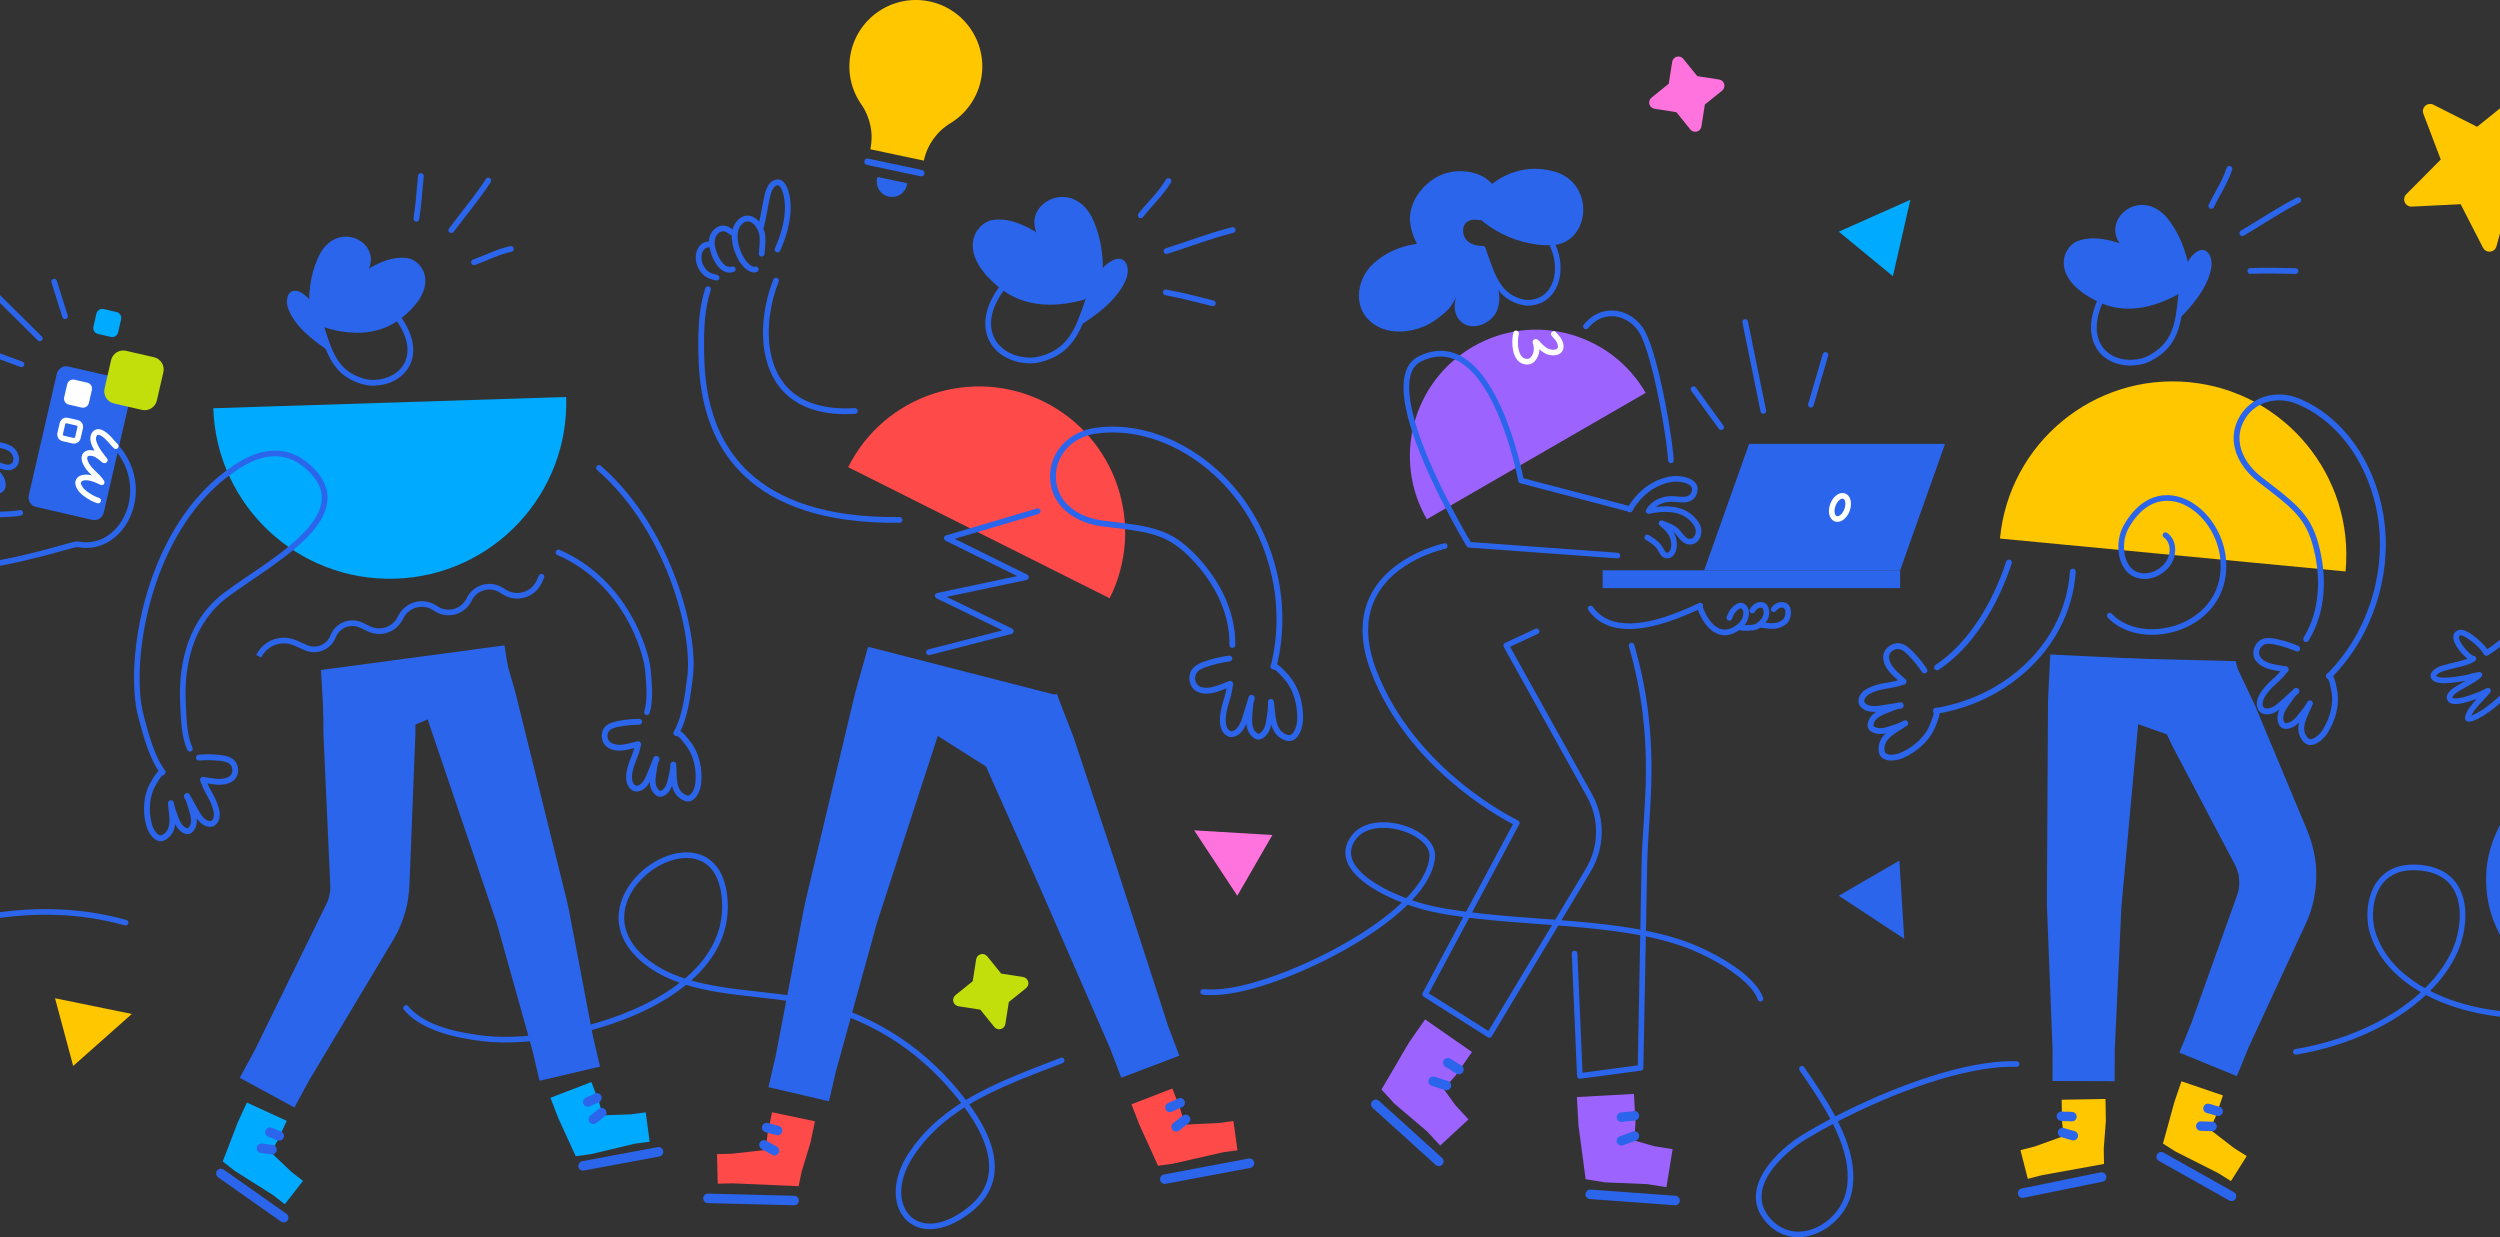 <svg width="390" height="193" viewBox="0 0 390 193" fill="none" xmlns="http://www.w3.org/2000/svg">
<rect x="0" y="0" width="390" height="193" fill="#333333" stroke="none"/>
<g clip-path="url(#clip0_57_2929)">
<path d="M173.104 93.331C178.751 82.065 174.199 68.354 162.935 62.706C151.672 57.059 137.962 61.611 132.315 72.877L173.104 93.331Z" fill="#FF4A4A"/>
<path d="M171.79 45.748C171.79 45.748 162.581 50.288 155.914 44.882C148.88 39.178 152.342 34.725 154.817 34.32C162.139 33.122 171.79 45.748 171.79 45.748Z" fill="#2B65EC"/>
<path d="M133.431 107.98L125.773 140.071L125.449 141.528L120.978 164.874L119.876 169.594L129.315 171.799L130.417 167.079L136.75 144.167L137.039 143.242L147.249 111.869L149.194 104.959L135.376 101.068L133.431 107.978V107.98Z" fill="#2B65EC"/>
<path d="M154.061 120.124L162.07 138.101L162.091 138.141L173.196 163.594L174.914 168.126L183.977 164.688L182.259 160.156L173.701 133.738L173.654 133.606L167.445 114.93L164.848 108.237L151.465 113.43L154.061 120.123V120.124Z" fill="#2B65EC"/>
<path d="M119.438 179.386L119.742 176.856L120.448 173.512L127.136 174.924L126.43 178.269L125.073 182.718L124.582 185.046L114.275 184.598L111.967 184.656L111.854 180.041L114.162 179.983L119.439 179.386H119.438Z" fill="#FF4A4A"/>
<path d="M110.419 187.687L123.861 188.024C124.27 188.035 124.61 187.71 124.621 187.302C124.632 186.893 124.307 186.552 123.899 186.541L110.457 186.204C110.047 186.194 109.707 186.518 109.697 186.927C109.686 187.335 110.01 187.676 110.419 187.686V187.687Z" fill="#2B65EC"/>
<path d="M119.344 176.597C119.897 176.804 120.496 176.864 121.049 177.063C121.435 177.2 121.859 176.997 121.996 176.613C122.134 176.227 121.933 175.801 121.547 175.665C121.001 175.469 120.409 175.41 119.862 175.207C119.478 175.063 119.051 175.258 118.908 175.643C118.765 176.025 118.961 176.453 119.344 176.596V176.597Z" fill="#2B65EC"/>
<path d="M118.837 179.254C119.391 179.55 119.925 179.888 120.486 180.172C120.851 180.357 121.297 180.211 121.482 179.846C121.668 179.48 121.521 179.034 121.156 178.849C120.605 178.57 120.081 178.237 119.536 177.947C119.176 177.752 118.726 177.889 118.533 178.251C118.34 178.611 118.476 179.061 118.837 179.254Z" fill="#2B65EC"/>
<path d="M184.826 175.441L190.13 175.186L192.417 174.873L193.043 179.447L190.756 179.759L183.011 181.529L180.655 181.852L177.744 175.46L176.512 172.271L182.887 169.805L184.12 172.993L184.826 175.441Z" fill="#FF4A4A"/>
<path d="M194.785 180.734L181.571 183.219C181.17 183.295 180.905 183.683 180.979 184.085C181.054 184.487 181.443 184.753 181.845 184.677L195.06 182.191C195.462 182.115 195.727 181.728 195.652 181.326C195.576 180.924 195.188 180.658 194.786 180.734H194.785Z" fill="#2B65EC"/>
<path d="M183.74 171.386C183.233 171.673 182.658 171.827 182.15 172.107C181.792 172.303 181.661 172.755 181.859 173.115C182.056 173.472 182.507 173.604 182.866 173.407C183.38 173.122 183.96 172.967 184.474 172.674C184.83 172.472 184.954 172.019 184.752 171.664C184.549 171.307 184.096 171.182 183.74 171.386Z" fill="#2B65EC"/>
<path d="M184.501 174.037C184.01 174.41 183.545 174.823 183.046 175.186C182.716 175.427 182.643 175.891 182.885 176.222C183.126 176.553 183.59 176.625 183.921 176.384C184.429 176.015 184.902 175.596 185.401 175.214C185.727 174.967 185.789 174.501 185.542 174.176C185.293 173.85 184.827 173.787 184.502 174.037H184.501Z" fill="#2B65EC"/>
<path d="M133.947 106.983L153.952 119.659L164.794 117.959L164.947 108.475L135.471 100.906L133.947 106.983Z" fill="#2B65EC"/>
<path d="M158.678 89.867L147.508 84.35C147.343 84.269 147.244 84.094 147.26 83.911C147.276 83.727 147.402 83.571 147.579 83.519L161.746 79.323C161.984 79.252 162.233 79.388 162.303 79.626C162.374 79.864 162.238 80.112 162 80.183L148.931 84.054L160.236 89.637C160.407 89.721 160.506 89.905 160.482 90.095C160.458 90.285 160.317 90.438 160.13 90.477L147.673 93.111L157.877 98.058C158.046 98.141 158.146 98.319 158.128 98.507C158.109 98.694 157.976 98.85 157.793 98.897L145.032 102.185C144.792 102.246 144.548 102.102 144.486 101.862C144.424 101.622 144.569 101.378 144.809 101.316L156.386 98.333L146.103 93.348C145.93 93.264 145.83 93.081 145.853 92.89C145.876 92.7 146.018 92.545 146.205 92.505L158.677 89.868L158.678 89.867Z" fill="#2B65EC"/>
<path d="M133.339 63.668C128.848 63.931 125.714 62.926 123.613 61.169C121.67 59.544 120.623 57.284 120.183 54.845C119.509 51.115 120.253 46.966 121.472 43.939C121.564 43.71 121.453 43.448 121.223 43.356C120.994 43.264 120.732 43.374 120.64 43.605C119.366 46.768 118.597 51.106 119.3 55.004C119.777 57.651 120.93 60.095 123.038 61.858C125.276 63.73 128.604 64.845 133.391 64.564C133.639 64.55 133.827 64.337 133.813 64.091C133.799 63.843 133.586 63.654 133.339 63.669V63.668Z" fill="#2B65EC"/>
<path d="M121.701 39.113C122.852 36.557 123.72 33.401 123.183 30.587C123.092 30.111 122.859 29.189 122.429 28.616C122.047 28.108 121.532 27.841 120.877 28.069C120.476 28.208 120.159 28.484 119.915 28.834C119.597 29.287 119.407 29.866 119.292 30.348C118.904 31.982 118.705 33.65 118.274 35.275C118.211 35.514 118.353 35.761 118.592 35.824C118.831 35.887 119.076 35.745 119.14 35.506C119.574 33.872 119.775 32.197 120.164 30.555C120.241 30.23 120.355 29.85 120.54 29.522C120.691 29.254 120.885 29.016 121.17 28.916C121.405 28.835 121.573 28.973 121.71 29.155C122.057 29.618 122.228 30.37 122.3 30.755C122.804 33.394 121.961 36.349 120.882 38.745C120.78 38.97 120.882 39.235 121.107 39.337C121.333 39.44 121.598 39.337 121.7 39.113H121.701Z" fill="#2B65EC"/>
<path d="M119.272 39.62C119.36 38.707 119.453 37.794 119.388 36.877C119.322 35.955 118.871 34.994 118.237 34.37C117.774 33.915 117.215 33.639 116.638 33.636C116.024 33.633 115.365 33.928 114.774 34.731C114.26 35.428 114.096 36.354 114.177 37.322C114.29 38.68 114.882 40.12 115.512 41.027C115.757 41.379 116.223 41.914 116.736 42.225C117.162 42.484 117.622 42.589 118.044 42.448C118.278 42.37 118.405 42.116 118.327 41.881C118.249 41.646 117.995 41.519 117.76 41.597C117.578 41.658 117.387 41.571 117.201 41.459C116.799 41.214 116.44 40.792 116.249 40.516C115.693 39.715 115.17 38.446 115.07 37.246C115.008 36.508 115.104 35.795 115.496 35.263C115.865 34.761 116.249 34.531 116.633 34.535C116.989 34.537 117.323 34.73 117.608 35.011C118.097 35.491 118.443 36.232 118.494 36.944C118.556 37.81 118.463 38.673 118.38 39.536C118.356 39.783 118.538 40.002 118.784 40.026C119.031 40.05 119.25 39.868 119.274 39.623L119.272 39.62Z" fill="#2B65EC"/>
<path d="M114.53 35.96C114.207 35.725 113.872 35.473 113.499 35.323C112.195 34.797 110.969 35.864 110.663 37.074C110.419 38.035 110.873 40.026 111.798 41.295C112.487 42.238 113.419 42.772 114.454 42.43C114.688 42.352 114.816 42.098 114.739 41.863C114.662 41.628 114.408 41.5 114.172 41.577C113.514 41.794 112.962 41.365 112.523 40.765C111.758 39.718 111.332 38.087 111.531 37.293C111.714 36.571 112.384 35.841 113.164 36.155C113.469 36.278 113.739 36.493 114.003 36.685C114.203 36.831 114.484 36.786 114.63 36.586C114.775 36.386 114.731 36.105 114.531 35.96H114.53Z" fill="#2B65EC"/>
<path d="M110.02 44.974C109.022 48.031 108.902 51.379 108.94 54.565C108.993 59.031 109.387 67.979 116.247 74.353C120.804 78.586 128.224 81.7 140.346 81.557C140.593 81.554 140.792 81.35 140.789 81.103C140.785 80.855 140.582 80.656 140.335 80.66C128.534 80.8 121.293 77.817 116.857 73.695C110.227 67.535 109.888 58.87 109.837 54.554C109.8 51.465 109.905 48.216 110.873 45.252C110.95 45.017 110.82 44.764 110.586 44.686C110.35 44.609 110.097 44.739 110.02 44.973V44.974Z" fill="#2B65EC"/>
<path d="M156.389 44.107C153.565 47.578 153.2 50.712 154.233 52.966C155.281 55.249 157.788 56.681 160.821 56.686C161.842 56.688 162.914 56.365 163.85 55.981C166.04 55.086 167.363 53.562 168.317 51.754C169.234 50.018 169.805 48.013 170.515 46.077C170.6 45.844 170.481 45.586 170.249 45.501C170.017 45.416 169.758 45.536 169.674 45.767C168.978 47.666 168.423 49.633 167.525 51.335C166.664 52.964 165.483 54.344 163.511 55.15C162.68 55.49 161.73 55.789 160.823 55.788C158.178 55.783 155.963 54.583 155.049 52.591C154.122 50.57 154.553 47.785 157.085 44.672C157.242 44.48 157.212 44.198 157.02 44.041C156.828 43.885 156.546 43.914 156.389 44.107Z" fill="#2B65EC"/>
<path d="M171.999 45.734C171.999 45.734 165.088 40.289 163.125 38.345C157.31 32.582 167.401 26.549 170.69 34.668C172.511 39.163 171.982 42.824 171.999 45.734Z" fill="#2B65EC"/>
<path d="M167.764 51.205C170.779 49.388 174.475 46.745 175.71 43.439C176.317 41.816 175.673 39.558 173.504 40.658C171.803 41.521 171.012 43.246 170.277 44.851C169.498 46.551 167.764 51.205 167.764 51.205Z" fill="#2B65EC"/>
<path d="M199.121 104.114C201.625 94.15 198.795 84.354 193.922 77.749C188.547 70.461 179.711 65.539 170.891 66.733C166.693 67.301 163.508 70.653 163.83 74.895C164.152 79.113 167.817 81.605 171.999 82.117C178.373 82.9 181.484 83.052 185.006 86.353C188.994 90.092 191.877 95.187 191.795 100.61C191.79 100.861 191.992 101.068 192.243 101.072C192.494 101.076 192.701 100.875 192.706 100.624C192.792 94.947 189.803 89.601 185.63 85.689C181.962 82.25 178.746 82.026 172.109 81.213C168.368 80.754 165.026 78.598 164.739 74.825C164.453 71.075 167.301 68.138 171.013 67.635C179.511 66.485 188.008 71.266 193.188 78.289C197.92 84.702 200.667 94.215 198.234 103.89C198.174 104.135 198.322 104.382 198.566 104.444C198.81 104.506 199.058 104.357 199.12 104.114H199.121Z" fill="#2B65EC"/>
<path d="M191.345 107.377C190.809 107.59 190.255 107.819 189.691 107.981C188.8 108.237 187.886 108.325 186.976 107.996C185.554 107.48 185.137 105.574 185.949 104.423C186.426 103.748 187.324 103.373 188.065 103.125C189.221 102.738 190.514 102.434 191.731 102.281C191.981 102.249 192.209 102.427 192.24 102.676C192.272 102.926 192.095 103.154 191.845 103.186C190.686 103.331 189.455 103.622 188.353 103.989C187.782 104.181 187.062 104.428 186.694 104.948C186.198 105.651 186.419 106.824 187.287 107.138C188.008 107.4 188.732 107.306 189.439 107.104C190.23 106.877 191 106.512 191.728 106.256C191.901 106.195 192.03 106.233 192.123 106.282C192.215 106.331 192.291 106.407 192.339 106.518C192.366 106.582 192.389 106.676 192.376 106.795C192.367 106.879 192.313 107.022 192.304 107.1C192.288 107.247 192.266 107.393 192.241 107.538C192.159 108.016 192.051 108.489 191.916 108.953C191.821 109.28 191.717 109.602 191.621 109.929C191.426 110.6 191.128 111.778 191.236 112.77C191.294 113.311 191.469 113.8 191.936 114.037C192.075 114.108 192.236 114.07 192.386 114.011C192.596 113.929 192.791 113.785 192.924 113.647C193.306 113.248 193.551 112.69 193.754 112.106C193.979 111.459 194.146 110.779 194.343 110.205C194.472 109.827 194.572 109.44 194.692 109.058C194.7 109.033 194.771 108.75 194.795 108.692C194.908 108.429 195.134 108.411 195.198 108.409C195.332 108.402 195.431 108.439 195.506 108.485C195.614 108.552 195.69 108.649 195.727 108.78C195.753 108.874 195.756 109.021 195.7 109.189C195.662 109.304 195.573 109.454 195.557 109.55C195.489 109.952 195.455 110.367 195.426 110.774C195.381 111.428 195.28 112.176 195.352 112.873C195.414 113.466 195.605 114.021 196.145 114.402C196.27 114.49 196.394 114.465 196.505 114.404C196.635 114.334 196.752 114.222 196.855 114.108C197.489 113.41 197.549 112.291 197.681 111.373C197.736 110.985 197.794 110.59 197.801 110.194C197.803 110.041 197.795 109.889 197.801 109.734C197.806 109.652 197.807 109.436 197.813 109.406C197.881 109.077 198.149 109.044 198.238 109.04C198.279 109.038 198.645 109.018 198.715 109.435C198.875 110.402 198.886 111.578 199.151 112.613C199.381 113.513 199.814 114.301 200.827 114.644C201.312 114.809 201.642 114.491 201.878 114.085C202.19 113.546 202.344 112.829 202.363 112.335C202.459 109.978 201.777 107.384 200.102 105.663C199.858 105.412 199.51 104.993 199.137 104.68C198.953 104.526 198.772 104.39 198.593 104.365C198.344 104.33 198.171 104.099 198.205 103.85C198.24 103.602 198.471 103.428 198.72 103.463C199.043 103.508 199.393 103.706 199.723 103.983C200.12 104.316 200.496 104.762 200.755 105.028C202.601 106.924 203.38 109.775 203.275 112.373C203.243 113.116 202.955 114.259 202.392 114.94C201.933 115.489 201.317 115.774 200.534 115.509C199.264 115.08 198.646 114.149 198.323 113.041C198.173 113.668 197.942 114.267 197.531 114.722C197.038 115.263 196.328 115.648 195.62 115.148C194.845 114.602 194.535 113.821 194.446 112.968C194.442 112.931 194.438 112.892 194.435 112.852C194.217 113.395 193.946 113.896 193.581 114.278C193.323 114.55 192.918 114.823 192.5 114.932C192.166 115.019 191.826 115.006 191.523 114.853C190.776 114.475 190.423 113.736 190.329 112.871C190.207 111.755 190.525 110.429 190.746 109.675C190.841 109.348 190.946 109.026 191.04 108.699C191.166 108.269 191.266 107.83 191.342 107.386V107.378L191.345 107.377Z" fill="#2B65EC"/>
<path d="M111.17 37.811C110.893 37.684 110.54 37.632 110.241 37.704C108.868 38.033 108.396 39.417 108.568 40.675C108.715 41.743 109.431 42.843 110.381 43.336C110.787 43.547 111.218 43.611 111.649 43.744C111.886 43.816 112.137 43.683 112.209 43.447C112.282 43.21 112.149 42.959 111.913 42.886C111.534 42.77 111.152 42.727 110.794 42.541C110.088 42.174 109.566 41.347 109.458 40.553C109.346 39.736 109.56 38.79 110.45 38.576C110.562 38.549 110.692 38.578 110.796 38.626C111.02 38.729 111.286 38.63 111.391 38.406C111.494 38.181 111.395 37.915 111.17 37.81V37.811Z" fill="#2B65EC"/>
<path d="M178.308 33.87C179.729 32.072 181.49 30.436 182.664 28.459C182.79 28.246 182.72 27.971 182.507 27.844C182.294 27.717 182.02 27.788 181.893 28C180.739 29.944 179.002 31.546 177.605 33.312C177.452 33.507 177.485 33.789 177.679 33.942C177.873 34.096 178.156 34.063 178.309 33.869L178.308 33.87Z" fill="#2B65EC"/>
<path d="M182.105 39.603C185.51 38.524 188.957 37.172 192.415 36.319C192.655 36.26 192.803 36.017 192.743 35.776C192.684 35.536 192.441 35.388 192.2 35.448C188.723 36.305 185.257 37.663 181.834 38.747C181.598 38.822 181.467 39.074 181.542 39.31C181.617 39.545 181.868 39.677 182.104 39.602L182.105 39.603Z" fill="#2B65EC"/>
<path d="M181.773 46.051C184.187 46.497 186.723 47.142 189.094 47.75C189.334 47.81 189.578 47.666 189.639 47.426C189.701 47.186 189.555 46.941 189.316 46.88C186.926 46.268 184.37 45.618 181.936 45.169C181.693 45.124 181.458 45.285 181.414 45.528C181.369 45.771 181.53 46.006 181.773 46.051Z" fill="#2B65EC"/>
<path d="M365.904 89.146C367.322 74.257 356.401 61.039 341.515 59.622C326.628 58.204 313.412 69.125 311.995 84.015L365.904 89.146Z" fill="#FFC700"/>
<path d="M341.892 44.506C341.892 44.506 334.446 50.577 327.233 47.044C319.624 43.317 321.848 38.531 324.02 37.644C330.446 35.017 341.892 44.507 341.892 44.507V44.506Z" fill="#2B65EC"/>
<path d="M319.491 109.272L319.317 140.106L319.332 141.597L320.206 163.785L320.188 168.632L329.882 168.666L329.899 163.819L330.932 141.639L331.01 140.674L333.829 109.968L334.178 102.798L319.84 102.101L319.491 109.271V109.272Z" fill="#2B65EC"/>
<path d="M338.859 116.314L348.517 134.643C348.905 135.38 349.233 136.146 349.291 136.96C349.351 137.804 349.342 138.669 349.051 139.483L341.812 159.718L339.977 164.205L348.949 167.875L350.783 163.388L359.798 143.88C360.855 141.59 361.298 139.114 361.344 136.645C361.391 134.146 360.812 131.667 359.828 129.311L351.843 110.194L348.784 103.7L335.798 109.819L338.857 116.313L338.859 116.314Z" fill="#2B65EC"/>
<path d="M321.934 177.232L321.68 174.977L321.619 171.559L328.454 171.438L328.515 174.856L328.183 179.197L328.225 181.575L318.573 183.322L316.337 183.893L315.193 179.422L317.429 178.849L321.935 177.232H321.934Z" fill="#FFC700"/>
<path d="M315.677 186.853L328.005 184.34C328.406 184.26 328.665 183.867 328.584 183.467C328.502 183.065 328.11 182.806 327.71 182.888L315.382 185.4C314.981 185.481 314.722 185.873 314.803 186.274C314.884 186.675 315.276 186.934 315.677 186.853Z" fill="#2B65EC"/>
<path d="M321.477 174.868C322.026 174.939 322.583 174.87 323.129 174.934C323.536 174.982 323.905 174.691 323.953 174.284C324 173.876 323.709 173.509 323.303 173.461C322.763 173.398 322.212 173.469 321.671 173.396C321.265 173.343 320.893 173.628 320.839 174.036C320.786 174.441 321.073 174.814 321.478 174.868H321.477Z" fill="#2B65EC"/>
<path d="M321.564 177.395C322.131 177.55 322.69 177.746 323.261 177.887C323.659 177.985 324.06 177.744 324.159 177.348C324.258 176.949 324.016 176.548 323.618 176.448C323.058 176.31 322.51 176.118 321.953 175.966C321.558 175.859 321.15 176.092 321.043 176.486C320.935 176.883 321.169 177.29 321.564 177.396V177.395Z" fill="#2B65EC"/>
<path d="M344.74 176.194L348.533 179.114L350.487 180.344L348.028 184.251L346.075 183.022L339.435 179.669L337.422 178.402L339.204 171.916L340.308 168.681L346.777 170.891L345.673 174.126L344.741 176.195L344.74 176.194Z" fill="#FFC700"/>
<path d="M348.479 185.975L337.512 179.807C337.156 179.606 336.703 179.733 336.503 180.091C336.302 180.448 336.429 180.901 336.786 181.1L347.752 187.268C348.108 187.469 348.561 187.342 348.762 186.984C348.963 186.627 348.836 186.174 348.479 185.975Z" fill="#2B65EC"/>
<path d="M346.167 172.624C345.63 172.527 345.127 172.29 344.593 172.186C344.191 172.107 343.801 172.367 343.722 172.77C343.643 173.172 343.905 173.562 344.307 173.642C344.846 173.748 345.356 173.984 345.9 174.085C346.303 174.157 346.69 173.889 346.763 173.489C346.837 173.086 346.569 172.699 346.166 172.625L346.167 172.624Z" fill="#2B65EC"/>
<path d="M345.11 174.981C344.533 174.955 343.953 174.971 343.377 174.93C342.969 174.903 342.615 175.212 342.587 175.621C342.559 176.029 342.868 176.383 343.276 176.411C343.863 176.452 344.455 176.436 345.042 176.463C345.45 176.483 345.798 176.165 345.816 175.756C345.835 175.348 345.517 175.001 345.109 174.981H345.11Z" fill="#2B65EC"/>
<path d="M320.214 108.278L341.112 115.645L350.644 111.823L348.796 103.142L320.33 102.418L320.214 108.279V108.278Z" fill="#2B65EC"/>
<path d="M327.478 46.226C325.623 49.997 325.951 52.941 327.372 54.786C328.812 56.657 331.408 57.442 334.187 56.808C335.121 56.595 336.036 56.074 336.811 55.526C338.627 54.247 339.517 52.575 340.011 50.719C340.484 48.942 340.585 46.993 340.827 45.078C340.858 44.832 340.683 44.607 340.438 44.577C340.193 44.545 339.968 44.72 339.937 44.966C339.701 46.842 339.607 48.75 339.145 50.489C338.704 52.148 337.919 53.649 336.295 54.794C335.611 55.276 334.812 55.747 333.988 55.934C331.587 56.482 329.328 55.856 328.083 54.24C326.819 52.598 326.632 49.979 328.284 46.622C328.394 46.399 328.301 46.131 328.08 46.021C327.857 45.912 327.589 46.004 327.479 46.226H327.478Z" fill="#2B65EC"/>
<path d="M342.08 44.451C342.08 44.451 334.637 40.933 332.44 39.571C325.93 35.535 333.868 27.919 338.568 34.633C341.17 38.351 341.456 41.799 342.08 44.451Z" fill="#2B65EC"/>
<path d="M339.362 50.327C341.732 48.037 344.548 44.854 344.981 41.579C345.194 39.972 344.134 38.047 342.388 39.505C341.018 40.648 340.657 42.387 340.322 44.004C339.968 45.718 339.362 50.326 339.362 50.326V50.327Z" fill="#2B65EC"/>
<path d="M363.632 105.818C370.413 98.99 372.816 89.749 372.051 82.099C371.205 73.657 366.439 65.466 358.764 62.209C355.1 60.655 350.92 61.835 349.147 65.417C347.384 68.978 349.146 72.748 352.277 75.167C357.026 78.836 359.454 80.441 360.71 84.775C362.13 89.68 362.018 95.148 359.367 99.465C359.235 99.679 359.302 99.96 359.516 100.092C359.73 100.223 360.012 100.157 360.143 99.942C362.927 95.408 363.077 89.67 361.585 84.521C360.274 79.996 357.792 78.276 352.834 74.446C350.055 72.299 348.398 68.983 349.963 65.822C351.518 62.682 355.195 61.687 358.408 63.05C365.786 66.18 370.33 74.077 371.144 82.19C371.887 89.603 369.557 98.559 362.986 105.176C362.809 105.354 362.81 105.643 362.988 105.821C363.166 105.999 363.455 105.997 363.632 105.818Z" fill="#2B65EC"/>
<path d="M302.075 111.351C311.288 109.857 318.018 104.246 321.258 98.151C322.725 95.391 323.614 92.314 323.818 89.198C323.835 88.947 323.645 88.73 323.394 88.713C323.143 88.697 322.926 88.887 322.909 89.138C322.714 92.126 321.86 95.077 320.454 97.723C317.327 103.606 310.823 109.009 301.93 110.452C301.681 110.492 301.513 110.727 301.553 110.974C301.593 111.222 301.828 111.392 302.075 111.351Z" fill="#2B65EC"/>
<path d="M312.968 87.601C310.82 94.129 307.035 100.367 301.938 103.728C301.729 103.867 301.67 104.149 301.809 104.359C301.948 104.568 302.23 104.627 302.44 104.488C307.693 101.024 311.621 94.613 313.834 87.886C313.912 87.647 313.783 87.389 313.544 87.31C313.305 87.232 313.048 87.361 312.968 87.601Z" fill="#2B65EC"/>
<path d="M355.741 104.729C355.223 104.646 354.686 104.567 354.171 104.432C353.326 104.211 352.543 103.843 351.964 103.138C351.054 102.029 351.635 100.272 352.855 99.727C353.565 99.41 354.475 99.536 355.195 99.692C356.311 99.934 357.499 100.307 358.553 100.766C358.783 100.866 358.889 101.135 358.788 101.365C358.688 101.596 358.419 101.702 358.189 101.601C357.189 101.165 356.062 100.811 355.002 100.581C354.456 100.463 353.766 100.317 353.226 100.558C352.507 100.879 352.133 101.905 352.668 102.558C353.12 103.109 353.741 103.376 354.401 103.549C355.145 103.744 355.939 103.818 356.646 103.959C356.826 103.995 356.916 104.094 356.971 104.183C357.025 104.272 357.051 104.375 357.036 104.494C357.027 104.563 356.999 104.655 356.928 104.75C356.881 104.813 356.769 104.903 356.724 104.961C356.64 105.072 356.552 105.18 356.463 105.285C356.168 105.632 355.854 105.962 355.524 106.27C355.292 106.487 355.053 106.698 354.82 106.915C354.345 107.36 353.545 108.161 353.16 109.007C352.954 109.461 352.859 109.93 353.116 110.334C353.19 110.45 353.33 110.491 353.47 110.514C353.675 110.547 353.895 110.527 354.066 110.479C354.56 110.343 355.019 110.011 355.458 109.64C355.948 109.227 356.407 108.76 356.839 108.394C357.124 108.151 357.389 107.887 357.668 107.639C357.686 107.622 357.881 107.427 357.928 107.392C358.16 107.224 358.363 107.324 358.419 107.354C358.536 107.416 358.602 107.498 358.642 107.575C358.7 107.688 358.717 107.808 358.682 107.94C358.661 108.018 358.614 108.113 358.526 108.205C358.44 108.294 358.247 108.4 358.172 108.489C357.926 108.779 357.701 109.095 357.484 109.41C357.137 109.913 356.699 110.465 356.425 111.059C356.195 111.557 356.084 112.089 356.333 112.642C356.386 112.762 356.488 112.796 356.595 112.799C356.731 112.804 356.875 112.772 357.01 112.73C357.847 112.474 358.426 111.604 358.965 110.933C359.195 110.649 359.429 110.358 359.623 110.046C359.699 109.923 359.765 109.796 359.843 109.675C359.886 109.61 359.993 109.434 360.012 109.412C360.238 109.165 360.486 109.273 360.564 109.315C360.6 109.334 360.926 109.506 360.772 109.898C360.44 110.75 359.887 111.703 359.607 112.661C359.366 113.485 359.336 114.317 359.98 115.068C360.282 115.42 360.686 115.321 361.057 115.113C361.561 114.831 362.023 114.331 362.273 113.947C363.471 112.104 364.161 109.7 363.636 107.522C363.559 107.205 363.48 106.701 363.33 106.273C363.258 106.067 363.181 105.876 363.053 105.773C362.856 105.615 362.825 105.329 362.982 105.132C363.14 104.935 363.427 104.904 363.623 105.061C363.864 105.255 364.056 105.586 364.191 105.973C364.352 106.432 364.441 106.97 364.523 107.31C365.105 109.725 364.368 112.399 363.039 114.444C362.657 115.034 361.873 115.819 361.088 116.098C360.446 116.328 359.803 116.259 359.29 115.661C358.493 114.73 358.417 113.716 358.658 112.696C358.254 113.1 357.802 113.441 357.281 113.6C356.612 113.806 355.842 113.77 355.504 113.015C355.14 112.198 355.261 111.417 355.598 110.684C355.188 110.986 354.761 111.235 354.314 111.359C353.972 111.453 353.51 111.481 353.116 111.368C352.799 111.277 352.527 111.099 352.352 110.825C351.926 110.155 351.994 109.383 352.336 108.631C352.772 107.672 353.664 106.754 354.203 106.251C354.436 106.033 354.675 105.823 354.907 105.606C355.201 105.331 355.482 105.037 355.746 104.729H355.741Z" fill="#2B65EC"/>
<path d="M296.08 106.127C295.691 105.775 295.284 105.415 294.927 105.021C294.339 104.374 293.886 103.639 293.786 102.732C293.628 101.306 295.075 100.151 296.394 100.361C297.163 100.483 297.857 101.085 298.374 101.609C299.177 102.421 299.968 103.383 300.6 104.342C300.738 104.552 300.68 104.835 300.471 104.973C300.261 105.111 299.978 105.054 299.84 104.844C299.239 103.934 298.488 103.021 297.726 102.249C297.333 101.852 296.834 101.353 296.251 101.261C295.473 101.137 294.599 101.792 294.691 102.632C294.77 103.339 295.144 103.904 295.602 104.409C296.119 104.978 296.744 105.473 297.26 105.978C297.391 106.106 297.413 106.239 297.409 106.343C297.406 106.447 297.373 106.548 297.294 106.639C297.25 106.692 297.175 106.754 297.065 106.794C296.991 106.821 296.848 106.835 296.78 106.86C296.649 106.907 296.517 106.949 296.384 106.989C295.948 107.118 295.505 107.224 295.059 107.302C294.746 107.357 294.432 107.403 294.118 107.458C293.477 107.57 292.37 107.806 291.585 108.304C291.164 108.572 290.83 108.913 290.824 109.393C290.824 109.53 290.918 109.641 291.024 109.736C291.177 109.876 291.373 109.979 291.542 110.031C292.03 110.187 292.597 110.161 293.166 110.089C293.802 110.01 294.442 109.87 295.003 109.798C295.373 109.75 295.74 109.674 296.11 109.618C296.133 109.614 296.404 109.556 296.463 109.554C296.748 109.539 296.863 109.734 296.895 109.789C296.959 109.905 296.97 110.009 296.961 110.095C296.949 110.221 296.896 110.332 296.796 110.422C296.735 110.477 296.644 110.531 296.52 110.559C296.4 110.588 296.179 110.571 296.068 110.605C295.705 110.715 295.343 110.856 294.989 111C294.423 111.232 293.755 111.455 293.202 111.803C292.738 112.095 292.354 112.48 292.26 113.079C292.239 113.208 292.307 113.292 292.395 113.353C292.506 113.431 292.644 113.483 292.78 113.522C293.622 113.764 294.581 113.352 295.399 113.084C295.747 112.972 296.101 112.856 296.434 112.7C296.565 112.639 296.689 112.568 296.821 112.51C296.893 112.478 297.078 112.389 297.106 112.382C297.431 112.297 297.579 112.523 297.622 112.601C297.642 112.637 297.821 112.959 297.478 113.204C296.734 113.737 295.751 114.233 294.993 114.882C294.342 115.44 293.862 116.121 293.991 117.102C294.051 117.561 294.444 117.699 294.868 117.729C295.444 117.768 296.105 117.602 296.524 117.416C298.535 116.526 300.424 114.889 301.173 112.778C301.283 112.471 301.491 112.005 301.599 111.564C301.651 111.352 301.691 111.15 301.64 110.994C301.562 110.755 301.691 110.497 301.93 110.418C302.169 110.34 302.427 110.469 302.506 110.708C302.603 111.001 302.582 111.385 302.484 111.782C302.368 112.255 302.15 112.754 302.032 113.083C301.201 115.425 299.124 117.263 296.893 118.25C296.251 118.535 295.165 118.766 294.355 118.572C293.691 118.413 293.189 118.004 293.086 117.223C292.927 116.007 293.416 115.116 294.175 114.393C293.616 114.512 293.052 114.55 292.527 114.4C291.855 114.206 291.229 113.756 291.359 112.939C291.499 112.056 292.027 111.468 292.709 111.037C292.202 111.066 291.707 111.04 291.266 110.901C290.928 110.794 290.524 110.565 290.257 110.255C290.041 110.005 289.91 109.707 289.914 109.382C289.924 108.589 290.402 107.978 291.098 107.536C291.987 106.971 293.236 106.687 293.963 106.56C294.276 106.505 294.59 106.459 294.904 106.404C295.301 106.334 295.696 106.241 296.085 106.128L296.08 106.127Z" fill="#2B65EC"/>
<path d="M345.373 32.32C346.293 30.382 347.556 28.521 348.213 26.47C348.288 26.235 348.159 25.982 347.923 25.907C347.687 25.832 347.434 25.961 347.359 26.197C346.715 28.209 345.466 30.033 344.564 31.934C344.458 32.158 344.553 32.425 344.777 32.532C345.001 32.638 345.268 32.543 345.374 32.319L345.373 32.32Z" fill="#2B65EC"/>
<path d="M350.025 36.766C352.903 35.069 355.763 33.114 358.738 31.612C358.959 31.5 359.048 31.231 358.936 31.009C358.824 30.789 358.555 30.7 358.333 30.81C355.341 32.321 352.465 34.286 349.569 35.993C349.357 36.119 349.285 36.394 349.411 36.608C349.537 36.821 349.812 36.892 350.024 36.766H350.025Z" fill="#2B65EC"/>
<path d="M351.061 42.719C353.355 42.621 355.801 42.677 358.091 42.735C358.338 42.741 358.543 42.544 358.55 42.298C358.556 42.05 358.36 41.844 358.113 41.838C355.805 41.781 353.336 41.724 351.023 41.824C350.776 41.835 350.583 42.045 350.594 42.291C350.605 42.539 350.815 42.73 351.061 42.721V42.719Z" fill="#2B65EC"/>
<path d="M337.563 83.846C338.052 84.179 338.331 84.702 338.426 85.284C338.578 86.211 338.27 87.285 337.553 88.055C335.879 89.856 333.082 90.002 331.956 87.918C331.536 87.141 331.33 86.238 331.345 85.274C331.363 84.079 331.629 83.096 332.254 82.059C333.774 79.536 335.636 78.341 337.523 78.149C339.276 77.97 341.032 78.652 342.514 79.872C344.787 81.745 346.418 84.882 346.426 88.245C346.442 93.986 342.009 97.345 337.446 98.024C334.42 98.473 331.324 97.755 329.434 95.73C329.269 95.553 328.99 95.543 328.813 95.708C328.636 95.873 328.626 96.151 328.792 96.328C330.866 98.552 334.252 99.386 337.575 98.891C342.533 98.154 347.322 94.479 347.305 88.242C347.295 84.606 345.529 81.217 343.072 79.194C341.401 77.816 339.411 77.072 337.433 77.274C335.32 77.491 333.202 78.781 331.5 81.605C330.79 82.784 330.486 83.902 330.465 85.261C330.449 86.383 330.692 87.431 331.182 88.337C332.595 90.949 336.095 90.912 338.195 88.654C339.733 87 339.732 84.261 338.057 83.119C337.857 82.982 337.583 83.034 337.447 83.234C337.31 83.435 337.362 83.707 337.562 83.844L337.563 83.846Z" fill="#2B65EC"/>
<path d="M403.189 104.096L390.084 128.538C388.752 131.022 387.934 133.71 387.845 136.453C387.757 139.164 388.181 141.909 389.335 144.443L397.961 163.389L399.795 167.876L408.767 164.206L406.932 159.719L399.811 140.157C399.475 139.232 399.462 138.247 399.568 137.294C399.67 136.374 400.077 135.515 400.591 134.715L415.564 111.371L419.201 105.182L406.825 97.908L403.189 104.097V104.096Z" fill="#2B65EC"/>
<path d="M405.954 72.16C404.577 77.16 402.76 86.207 401.525 88.306C400.047 90.814 390.852 99.671 387.718 101.445C387.505 101.564 387.432 101.832 387.551 102.043C387.671 102.254 387.937 102.329 388.148 102.209C391.36 100.393 400.769 91.319 402.281 88.751C403.537 86.623 405.406 77.461 406.802 72.392C406.869 72.159 406.731 71.916 406.495 71.852C406.263 71.788 406.022 71.925 405.955 72.16H405.954Z" fill="#2B65EC"/>
<path d="M383.373 98.359C383.551 98.259 383.775 98.218 384.036 98.252C384.319 98.289 384.668 98.42 385.039 98.625C385.932 99.121 387.006 100.053 387.645 100.788C387.954 101.143 388.165 101.465 388.241 101.683C388.318 101.911 388.201 102.163 387.97 102.242C387.739 102.321 387.489 102.201 387.408 101.973C387.358 101.823 387.194 101.611 386.98 101.365C386.399 100.696 385.426 99.845 384.612 99.394C384.394 99.273 384.186 99.18 384.006 99.138C383.922 99.118 383.854 99.092 383.803 99.124L383.756 99.15C383.586 99.226 383.572 99.385 383.605 99.563C383.649 99.787 383.758 100.033 383.907 100.287C384.336 101.025 385.063 101.796 385.575 102.163C385.664 102.227 385.789 102.291 385.83 102.313C385.999 102.304 386.162 102.392 386.242 102.545C386.335 102.723 386.296 102.944 386.146 103.078C385.773 103.414 384.959 103.711 384.027 103.959C382.79 104.291 381.333 104.559 380.697 104.881C380.54 104.964 380.317 105.096 380.163 105.26C380.128 105.296 380.098 105.333 380.073 105.372C380.062 105.395 380.037 105.414 380.048 105.438C380.078 105.499 380.165 105.523 380.245 105.558C380.401 105.624 380.574 105.666 380.721 105.686C381.695 105.83 384.334 105.436 385.175 105.177C385.54 105.066 385.894 104.977 386.288 104.919C386.377 104.906 386.467 104.891 386.554 104.874C386.6 104.865 386.7 104.836 386.738 104.834C386.795 104.829 386.842 104.837 386.879 104.845C387.11 104.9 387.196 105.057 387.216 105.224C387.224 105.297 387.229 105.424 387.113 105.564C386.816 105.914 386.165 106.34 385.431 106.767C384.444 107.336 383.295 107.917 382.856 108.361C382.771 108.447 382.676 108.549 382.614 108.663C382.578 108.725 382.534 108.791 382.59 108.856C382.636 108.909 382.714 108.923 382.798 108.938C382.968 108.967 383.17 108.963 383.39 108.938C384.594 108.807 386.292 108.105 386.766 107.912C387.034 107.802 387.29 107.674 387.552 107.557C387.657 107.511 387.684 107.497 387.77 107.448C387.827 107.415 387.962 107.327 387.988 107.319C388.136 107.27 388.244 107.307 388.31 107.335C388.423 107.386 388.499 107.469 388.541 107.582C388.559 107.631 388.634 107.797 388.479 108.005C388.01 108.642 387.018 109.563 386.267 110.491C385.957 110.879 385.679 111.262 385.531 111.625C385.594 111.607 385.657 111.586 385.716 111.561C387.063 111.026 389.782 109.191 392.789 105.497C392.883 105.382 393.159 105.162 393.575 104.883C394.424 104.313 395.9 103.42 397.39 102.514C398.862 101.617 400.345 100.707 401.218 100.089C401.549 99.858 401.786 99.681 401.876 99.565C402.025 99.375 402.303 99.341 402.492 99.491C402.684 99.641 402.716 99.917 402.566 100.108C402.449 100.26 402.153 100.507 401.727 100.808C400.837 101.434 399.337 102.356 397.843 103.264C396.368 104.162 394.904 105.048 394.063 105.612C393.755 105.819 393.54 105.966 393.469 106.052C389.849 110.502 386.579 112.34 385.463 112.557C384.749 112.696 384.505 112.303 384.543 111.951C384.608 111.341 385.023 110.632 385.583 109.941C385.839 109.62 386.129 109.301 386.415 108.995C385.625 109.294 384.415 109.708 383.485 109.81C383.101 109.852 382.758 109.84 382.489 109.766C382.247 109.698 382.054 109.581 381.92 109.421C381.632 109.083 381.63 108.724 381.771 108.386C381.87 108.145 382.058 107.916 382.231 107.741C382.628 107.337 383.554 106.816 384.473 106.297L384.651 106.197C383.412 106.439 381.437 106.674 380.591 106.55C380.336 106.512 380.013 106.427 379.759 106.292C379.523 106.168 379.347 106 379.256 105.81C379.094 105.47 379.163 105.126 379.385 104.817C379.611 104.508 380.015 104.238 380.303 104.093C380.971 103.753 382.497 103.453 383.804 103.105C384.214 102.995 384.603 102.885 384.921 102.764C384.347 102.312 383.6 101.501 383.15 100.724C382.888 100.275 382.728 99.833 382.714 99.465C382.693 98.976 382.885 98.583 383.373 98.355V98.359Z" fill="#2B65EC"/>
<path d="M98.94 116.699C98.461 116.823 97.967 116.957 97.469 117.034C96.648 117.161 95.82 117.137 95.022 116.742C93.759 116.116 93.529 114.35 94.35 113.409C94.831 112.858 95.675 112.617 96.367 112.48C97.429 112.269 98.609 112.145 99.709 112.146C99.961 112.146 100.164 112.351 100.164 112.603C100.164 112.855 99.958 113.058 99.708 113.058C98.666 113.057 97.55 113.174 96.545 113.374C96.036 113.475 95.392 113.602 95.038 114.008C94.566 114.55 94.7 115.564 95.427 115.925C96.047 116.232 96.693 116.232 97.33 116.134C98.05 116.023 98.762 115.787 99.428 115.644C99.6 115.607 99.721 115.656 99.806 115.714C99.89 115.771 99.954 115.849 99.991 115.958C100.014 116.024 100.028 116.118 100.006 116.232C99.993 116.302 99.927 116.483 99.919 116.504C99.894 116.629 99.866 116.753 99.836 116.875C99.729 117.29 99.6 117.697 99.448 118.092C99.341 118.369 99.227 118.641 99.119 118.918C98.902 119.48 98.559 120.473 98.589 121.348C98.605 121.821 98.726 122.262 99.119 122.516C99.23 122.588 99.365 122.572 99.494 122.541C99.676 122.494 99.85 122.396 99.972 122.295C100.331 121.994 100.58 121.54 100.795 121.061C101.038 120.516 101.234 119.937 101.447 119.455C101.586 119.141 101.7 118.815 101.832 118.497C101.841 118.471 101.932 118.215 101.957 118.169C102.097 117.911 102.33 117.919 102.399 117.925C102.525 117.934 102.615 117.979 102.682 118.031C102.78 118.106 102.844 118.206 102.869 118.332C102.885 118.412 102.885 118.519 102.846 118.638C102.81 118.748 102.691 118.911 102.665 119.016C102.578 119.359 102.519 119.718 102.467 120.071C102.383 120.638 102.243 121.281 102.261 121.898C102.276 122.418 102.409 122.919 102.857 123.307C102.95 123.388 103.049 123.386 103.139 123.349C103.253 123.303 103.358 123.223 103.452 123.139C103.729 122.895 103.895 122.549 104.02 122.181C104.167 121.75 104.253 121.286 104.348 120.868C104.423 120.535 104.501 120.198 104.533 119.852C104.546 119.718 104.548 119.582 104.563 119.447C104.572 119.372 104.59 119.176 104.598 119.15C104.694 118.816 104.976 118.813 105.07 118.821C105.109 118.823 105.456 118.842 105.493 119.249C105.571 120.113 105.501 121.148 105.668 122.088C105.813 122.897 106.143 123.63 107.016 124.042C107.408 124.226 107.705 124.003 107.925 123.694C108.232 123.265 108.414 122.668 108.464 122.244C108.707 120.194 108.273 117.846 106.899 116.155C106.698 115.908 106.414 115.5 106.104 115.183C105.953 115.03 105.804 114.891 105.649 114.85C105.406 114.785 105.261 114.535 105.325 114.293C105.39 114.049 105.64 113.905 105.882 113.969C106.17 114.045 106.474 114.26 106.753 114.544C107.086 114.882 107.391 115.315 107.606 115.58C109.135 117.462 109.639 120.069 109.368 122.352C109.29 123.017 108.946 124.009 108.384 124.554C107.923 125.003 107.334 125.197 106.628 124.867C105.564 124.365 105.068 123.529 104.838 122.567C104.662 123.051 104.421 123.498 104.054 123.822C103.559 124.261 102.88 124.535 102.259 123.996C101.613 123.438 101.382 122.73 101.351 121.983C101.131 122.377 100.872 122.727 100.556 122.994C100.297 123.21 99.904 123.412 99.511 123.463C99.199 123.503 98.889 123.453 98.622 123.279C97.971 122.858 97.703 122.159 97.677 121.377C97.643 120.374 98.019 119.231 98.269 118.587C98.376 118.311 98.49 118.038 98.598 117.762C98.731 117.417 98.844 117.062 98.939 116.701L98.94 116.699Z" fill="#2B65EC"/>
<path d="M93.146 73.316C103.761 82.538 108.126 98.547 107.214 105.57C106.856 108.314 106.501 111.725 105.104 114.139C104.982 114.35 105.054 114.619 105.263 114.74C105.473 114.864 105.742 114.79 105.864 114.581C107.317 112.073 107.715 108.534 108.086 105.682C109.021 98.495 104.59 82.092 93.724 72.653C93.541 72.494 93.263 72.514 93.105 72.696C92.945 72.88 92.966 73.157 93.148 73.316H93.146Z" fill="#2B65EC"/>
<path d="M86.95 86.58C97.225 91.053 100.378 101.683 100.631 104.553C100.808 106.564 101.092 109.053 100.501 110.986C100.429 111.217 100.56 111.463 100.792 111.534C101.024 111.607 101.269 111.475 101.34 111.244C101.962 109.208 101.692 106.592 101.506 104.476C101.243 101.49 97.984 90.425 87.301 85.774C87.078 85.678 86.82 85.78 86.723 86.001C86.626 86.224 86.728 86.482 86.95 86.579V86.58Z" fill="#2B65EC"/>
<path d="M33.274 63.685C33.759 78.856 46.474 90.76 61.677 90.275C76.878 89.789 88.809 77.098 88.325 61.927L33.274 63.685Z" fill="#00AAFF"/>
<path d="M48.387 50.19C48.387 50.19 56.511 54.386 62.538 49.681C68.895 44.719 65.887 40.697 63.689 40.295C57.19 39.107 48.387 50.19 48.387 50.19Z" fill="#2B65EC"/>
<path d="M66.562 111.79L77.288 143.406L77.646 144.522L83.063 163.881L84.169 168.601L93.606 166.387L92.5 161.668L88.742 141.92L88.347 140.17L80.338 107.758L78.321 100.869L64.545 104.902L66.561 111.791L66.562 111.79Z" fill="#2B65EC"/>
<path d="M50.45 114.382L51.511 137.855C51.533 138.354 51.556 138.855 51.455 139.341C51.352 139.837 51.247 140.338 51.023 140.796L39.721 163.879L37.407 168.139L45.927 172.766L48.24 168.506L61.448 146.458C62.227 145.158 62.776 143.748 63.205 142.307C63.638 140.855 63.824 139.343 63.884 137.818L64.806 114.339L64.784 107.161L50.429 107.203L50.451 114.382H50.45Z" fill="#2B65EC"/>
<path d="M94.028 173.991L98.443 173.835L100.73 173.525L101.349 178.101L99.062 178.41L92.172 180.049L89.814 180.368L87.098 174.443L85.872 171.252L92.252 168.798L93.478 171.989L94.028 173.992V173.991Z" fill="#00AAFF"/>
<path d="M102.598 178.955L90.825 181.146C90.422 181.219 90.156 181.607 90.232 182.01C90.306 182.412 90.693 182.678 91.096 182.603L102.869 180.412C103.272 180.338 103.538 179.951 103.462 179.548C103.387 179.146 103 178.88 102.598 178.955Z" fill="#2B65EC"/>
<path d="M92.752 170.62C92.299 170.875 91.789 171.01 91.336 171.258C90.977 171.456 90.846 171.908 91.043 172.265C91.239 172.625 91.691 172.756 92.049 172.559C92.509 172.307 93.026 172.17 93.483 171.909C93.84 171.707 93.965 171.255 93.764 170.899C93.562 170.541 93.109 170.417 92.752 170.619V170.62Z" fill="#2B65EC"/>
<path d="M93.415 172.988C92.979 173.322 92.564 173.687 92.12 174.008C91.789 174.25 91.716 174.715 91.956 175.045C92.196 175.374 92.66 175.449 92.991 175.208C93.444 174.88 93.867 174.507 94.313 174.167C94.639 173.919 94.702 173.453 94.454 173.127C94.206 172.802 93.74 172.739 93.414 172.986L93.415 172.988Z" fill="#2B65EC"/>
<path d="M42.25 179.75L45.447 182.8L47.266 184.22L44.425 187.86L42.606 186.439L36.62 182.654L34.745 181.189L37.085 175.105L38.511 171.999L44.724 174.85L43.298 177.957L42.25 179.75Z" fill="#00AAFF"/>
<path d="M44.687 189.35L34.894 182.457C34.559 182.222 34.096 182.301 33.861 182.637C33.625 182.97 33.706 183.434 34.04 183.669L43.833 190.563C44.168 190.799 44.63 190.719 44.866 190.384C45.102 190.05 45.021 189.587 44.687 189.351V189.35Z" fill="#2B65EC"/>
<path d="M43.772 176.48C43.273 176.336 42.819 176.063 42.325 175.913C41.933 175.795 41.518 176.016 41.4 176.407C41.28 176.8 41.502 177.215 41.893 177.333C42.394 177.486 42.853 177.76 43.359 177.905C43.752 178.02 44.164 177.793 44.277 177.4C44.391 177.006 44.164 176.595 43.771 176.481L43.772 176.48Z" fill="#2B65EC"/>
<path d="M42.541 178.61C41.998 178.531 41.447 178.489 40.907 178.396C40.502 178.328 40.119 178.6 40.051 179.003C39.982 179.405 40.254 179.79 40.657 179.858C41.209 179.953 41.77 179.995 42.324 180.077C42.729 180.136 43.106 179.857 43.166 179.452C43.226 179.047 42.946 178.67 42.541 178.61Z" fill="#2B65EC"/>
<path d="M79.675 106.76L62.429 114.031L50.488 111.75L50.076 104.519L78.697 100.679L79.676 106.76H79.675Z" fill="#2B65EC"/>
<path d="M61.46 49.508C63.648 52.302 63.989 54.769 63.137 56.541C62.297 58.283 60.322 59.303 57.988 59.264C57.188 59.251 56.353 58.97 55.624 58.656C53.893 57.911 52.871 56.669 52.137 55.215C51.366 53.687 50.906 51.929 50.318 50.229C50.238 49.995 49.982 49.87 49.748 49.952C49.515 50.032 49.39 50.289 49.471 50.522C50.072 52.261 50.548 54.056 51.337 55.619C52.162 57.256 53.322 58.642 55.27 59.48C56.102 59.839 57.059 60.146 57.973 60.161C60.695 60.207 62.967 58.962 63.945 56.931C64.909 54.928 64.64 52.113 62.167 48.955C62.014 48.76 61.733 48.726 61.537 48.879C61.343 49.031 61.308 49.313 61.461 49.509L61.46 49.508Z" fill="#2B65EC"/>
<path d="M48.202 50.175C48.202 50.175 54.446 45.44 56.225 43.741C61.498 38.706 52.613 33.168 49.551 40.343C47.855 44.316 48.265 47.583 48.202 50.175Z" fill="#2B65EC"/>
<path d="M51.883 55.116C49.227 53.448 45.98 51.034 44.936 48.07C44.422 46.614 45.032 44.614 46.946 45.629C48.446 46.426 49.122 47.975 49.751 49.416C50.416 50.944 51.884 55.116 51.884 55.116H51.883Z" fill="#2B65EC"/>
<path d="M31.36 122.112C31.35 122.093 31.259 121.918 31.236 121.85C31.199 121.739 31.201 121.643 31.214 121.576C31.237 121.459 31.295 121.37 31.374 121.302C31.453 121.235 31.57 121.171 31.752 121.194C32.433 121.28 33.171 121.452 33.901 121.501C34.544 121.545 35.181 121.49 35.752 121.133C36.42 120.713 36.39 119.692 35.848 119.194C35.438 118.817 34.775 118.742 34.252 118.685C33.228 118.572 32.104 118.551 31.071 118.643C30.82 118.664 30.6 118.479 30.577 118.229C30.555 117.978 30.741 117.757 30.991 117.735C32.082 117.639 33.268 117.66 34.351 117.779C35.051 117.856 35.916 118.019 36.464 118.523C37.41 119.392 37.403 121.172 36.235 121.905C35.495 122.369 34.673 122.467 33.839 122.411C33.347 122.379 32.85 122.292 32.37 122.21C32.511 122.555 32.669 122.89 32.846 123.216C32.99 123.482 33.141 123.744 33.286 124.01C33.622 124.628 34.151 125.732 34.256 126.733C34.339 127.52 34.163 128.246 33.571 128.726C33.327 128.925 33.021 129.005 32.702 128.992C32.309 128.974 31.895 128.808 31.612 128.617C31.265 128.384 30.967 128.054 30.698 127.681C30.764 128.423 30.626 129.141 30.067 129.749C29.525 130.339 28.808 130.139 28.257 129.745C27.852 129.455 27.554 129.033 27.315 128.57C27.213 129.542 26.828 130.411 25.846 130.998C25.194 131.389 24.584 131.255 24.066 130.848C23.438 130.356 22.965 129.404 22.796 128.754C22.212 126.501 22.355 123.857 23.613 121.848C23.79 121.565 24.033 121.106 24.317 120.74C24.558 120.428 24.835 120.185 25.116 120.082C25.351 119.995 25.614 120.116 25.701 120.352C25.788 120.588 25.666 120.851 25.43 120.938C25.286 120.991 25.163 121.137 25.038 121.298C24.775 121.639 24.551 122.069 24.386 122.332C23.259 124.133 23.155 126.507 23.679 128.526C23.788 128.945 24.052 129.533 24.421 129.936C24.686 130.227 25.01 130.438 25.378 130.216C26.179 129.737 26.399 128.985 26.43 128.174C26.465 127.225 26.254 126.2 26.211 125.331C26.191 124.909 26.553 124.852 26.594 124.844C26.681 124.83 26.951 124.805 27.085 125.114C27.096 125.139 27.141 125.332 27.16 125.406C27.195 125.538 27.216 125.672 27.247 125.807C27.328 126.147 27.451 126.478 27.572 126.805C27.855 127.568 28.113 128.524 28.787 129.005C28.894 129.082 29.012 129.155 29.134 129.192C29.224 129.218 29.318 129.219 29.395 129.134C29.782 128.714 29.841 128.207 29.784 127.694C29.717 127.077 29.489 126.447 29.327 125.89C29.226 125.54 29.118 125.19 28.985 124.853C28.944 124.75 28.802 124.597 28.751 124.49C28.697 124.377 28.683 124.273 28.688 124.193C28.697 124.058 28.75 123.948 28.841 123.861C28.903 123.802 28.991 123.745 29.121 123.723C29.184 123.713 29.407 123.682 29.573 123.915C29.604 123.957 29.73 124.206 29.741 124.227C29.916 124.534 30.074 124.849 30.255 125.151C30.535 125.613 30.808 126.172 31.125 126.695C31.408 127.158 31.72 127.592 32.122 127.864C32.259 127.956 32.448 128.041 32.64 128.071C32.767 128.092 32.9 128.1 32.996 128.021C33.345 127.739 33.398 127.295 33.349 126.83C33.257 125.952 32.779 124.99 32.485 124.448C32.34 124.182 32.188 123.92 32.044 123.653C31.839 123.274 31.654 122.881 31.492 122.478C31.445 122.358 31.399 122.238 31.358 122.115L31.36 122.112Z" fill="#2B65EC"/>
<path d="M74.085 41.336C75.976 40.675 77.827 39.678 79.796 39.272C80.038 39.222 80.195 38.984 80.145 38.742C80.095 38.5 79.857 38.344 79.615 38.394C77.608 38.807 75.717 39.814 73.789 40.489C73.555 40.571 73.431 40.827 73.514 41.06C73.595 41.294 73.852 41.418 74.085 41.335V41.336Z" fill="#2B65EC"/>
<path d="M70.763 36.178C72.672 33.61 74.822 31.086 76.555 28.407C76.69 28.199 76.63 27.921 76.423 27.786C76.215 27.652 75.937 27.712 75.803 27.919C74.08 30.582 71.941 33.09 70.043 35.642C69.895 35.841 69.936 36.122 70.135 36.27C70.334 36.418 70.615 36.377 70.763 36.178Z" fill="#2B65EC"/>
<path d="M65.397 34.203C65.727 32.022 65.923 29.681 66.103 27.489C66.123 27.242 65.939 27.025 65.693 27.006C65.446 26.985 65.229 27.169 65.209 27.416C65.031 29.587 64.837 31.909 64.511 34.07C64.474 34.314 64.642 34.543 64.888 34.58C65.132 34.617 65.362 34.449 65.398 34.203H65.397Z" fill="#2B65EC"/>
<path d="M40.755 102.57C41.684 100.67 43.946 99.844 45.879 100.7C46.437 100.946 47.004 101.197 47.544 101.436C48.446 101.835 49.472 101.848 50.384 101.471C51.295 101.094 52.013 100.36 52.369 99.44C52.651 98.714 53.221 98.139 53.944 97.852C54.668 97.565 55.478 97.592 56.179 97.928C56.577 98.118 56.984 98.312 57.384 98.502C59.408 99.47 61.834 98.632 62.831 96.621C62.856 96.57 62.882 96.519 62.907 96.468C63.322 95.632 64.076 95.015 64.977 94.774C65.878 94.534 66.839 94.693 67.616 95.212C67.666 95.245 67.716 95.279 67.766 95.311C68.728 95.954 69.921 96.148 71.037 95.841C72.152 95.535 73.079 94.759 73.578 93.714C73.956 92.921 74.655 92.329 75.498 92.086C76.341 91.842 77.248 91.972 77.989 92.442C78.14 92.537 78.292 92.634 78.444 92.73C79.469 93.378 80.723 93.552 81.885 93.208C83.047 92.862 84.005 92.032 84.51 90.93C84.726 90.459 84.873 90.139 84.873 90.139C84.974 89.919 84.877 89.658 84.657 89.557C84.436 89.456 84.176 89.553 84.075 89.773C84.075 89.773 83.928 90.091 83.712 90.564C83.312 91.436 82.555 92.092 81.635 92.365C80.716 92.637 79.723 92.499 78.913 91.987C78.762 91.891 78.61 91.794 78.458 91.699C77.504 91.096 76.338 90.929 75.253 91.242C74.168 91.555 73.27 92.316 72.784 93.336C72.395 94.15 71.672 94.755 70.802 94.994C69.932 95.233 69.001 95.082 68.252 94.582C68.202 94.548 68.152 94.515 68.102 94.482C67.116 93.823 65.894 93.62 64.749 93.925C63.603 94.232 62.644 95.016 62.119 96.078C62.093 96.129 62.068 96.18 62.043 96.231C61.26 97.812 59.353 98.47 57.762 97.71C57.362 97.518 56.955 97.324 56.557 97.134C55.635 96.693 54.57 96.657 53.62 97.034C52.67 97.411 51.919 98.168 51.549 99.12C51.279 99.818 50.736 100.373 50.046 100.657C49.356 100.943 48.58 100.933 47.897 100.631C47.358 100.393 46.79 100.141 46.232 99.895C43.867 98.849 41.099 99.859 39.964 102.183L40.753 102.569L40.755 102.57Z" fill="#2B65EC"/>
<path d="M49.765 74.015C48.166 72.004 46.48 70.978 44.863 70.548C41.108 69.549 37.691 71.793 36.459 72.603C29.483 77.197 25.183 84.913 22.922 92.539C20.661 100.163 20.443 107.69 21.58 111.891C22.353 114.749 23.248 118.296 25.044 120.714C25.188 120.907 25.464 120.948 25.659 120.805C25.853 120.658 25.893 120.384 25.749 120.19C24.014 117.855 23.173 114.42 22.428 111.664C21.318 107.564 21.559 100.225 23.764 92.788C25.968 85.354 30.14 77.816 36.943 73.337C38.072 72.593 41.193 70.481 44.637 71.397C46.105 71.788 47.625 72.736 49.077 74.562C49.228 74.752 49.504 74.784 49.694 74.633C49.884 74.482 49.916 74.206 49.765 74.016V74.015Z" fill="#2B65EC"/>
<path d="M49.071 74.554C51.069 77.191 50.21 79.791 48.151 82.246C44.865 86.164 38.586 89.715 34.935 92.482C27.625 98.024 27.973 107.267 28.126 110.271C28.233 112.395 28.326 115.022 29.224 116.993C29.325 117.214 29.585 117.312 29.806 117.211C30.026 117.11 30.124 116.848 30.023 116.629C29.168 114.752 29.105 112.247 29.003 110.227C28.857 107.351 28.471 98.485 35.466 93.182C39.159 90.382 45.5 86.775 48.824 82.809C51.173 80.008 52.051 77.03 49.771 74.023C49.624 73.829 49.349 73.791 49.155 73.938C48.962 74.085 48.924 74.36 49.071 74.554Z" fill="#2B65EC"/>
<path d="M256.728 61.287C251.284 51.857 239.228 48.627 229.8 54.071C220.372 59.514 217.141 71.572 222.585 81.002L256.728 61.287Z" fill="#9C63FF"/>
<path d="M225.21 169.878L227.044 172.416L229.086 174.624L224.67 178.708L222.629 176.5L217.58 172.214L215.506 169.971L219.772 162.688L222.312 159.03L229.627 164.111L227.087 167.769L225.21 169.876V169.878Z" fill="#9C63FF"/>
<path d="M224.956 180.626L215.118 171.722C214.814 171.448 214.346 171.47 214.071 171.775C213.796 172.081 213.819 172.549 214.123 172.822L223.962 181.726C224.266 182 224.734 181.978 225.009 181.674C225.283 181.37 225.261 180.901 224.956 180.627V180.626Z" fill="#2B65EC"/>
<path d="M227.92 166.18C227.313 165.882 226.795 165.43 226.196 165.124C225.832 164.936 225.385 165.083 225.199 165.447C225.013 165.811 225.158 166.259 225.522 166.444C226.127 166.753 226.652 167.206 227.263 167.509C227.631 167.69 228.076 167.539 228.257 167.172C228.438 166.804 228.288 166.36 227.92 166.179V166.18Z" fill="#2B65EC"/>
<path d="M225.887 168.632C225.209 168.405 224.512 168.228 223.84 167.985C223.455 167.846 223.03 168.047 222.892 168.43C222.753 168.817 222.953 169.242 223.338 169.38C224.02 169.626 224.727 169.81 225.415 170.04C225.803 170.17 226.224 169.961 226.353 169.573C226.483 169.184 226.274 168.764 225.887 168.632Z" fill="#2B65EC"/>
<path d="M254.954 177.912L257.961 178.785L260.929 179.269L259.959 185.206L256.991 184.722L250.374 184.448L247.36 183.956L246.245 175.59L245.998 171.143L254.891 170.649L255.137 175.097L254.954 177.913V177.912Z" fill="#9C63FF"/>
<path d="M261.362 186.542L248.13 185.573C247.721 185.544 247.366 185.85 247.336 186.259C247.307 186.668 247.613 187.023 248.021 187.052L261.254 188.021C261.662 188.05 262.017 187.744 262.047 187.335C262.077 186.926 261.771 186.57 261.362 186.542Z" fill="#2B65EC"/>
<path d="M254.816 173.329C254.155 173.467 253.469 173.431 252.808 173.558C252.406 173.634 252.143 174.024 252.221 174.426C252.298 174.827 252.687 175.091 253.088 175.013C253.755 174.885 254.448 174.919 255.117 174.782C255.518 174.697 255.776 174.306 255.693 173.904C255.61 173.503 255.217 173.246 254.816 173.328V173.329Z" fill="#2B65EC"/>
<path d="M254.723 176.514C254.05 176.752 253.39 177.041 252.711 177.263C252.322 177.389 252.11 177.809 252.237 178.198C252.365 178.588 252.783 178.801 253.172 178.672C253.862 178.447 254.532 178.157 255.216 177.914C255.601 177.778 255.804 177.354 255.669 176.969C255.533 176.583 255.108 176.38 254.723 176.514Z" fill="#2B65EC"/>
<path d="M296.42 88.967H250.009V91.743H296.42V88.967Z" fill="#2B65EC"/>
<path d="M303.425 69.252H272.856L265.85 88.968H296.421L303.425 69.252Z" fill="#2B65EC"/>
<path d="M287.857 76.988C287.5 76.853 287.097 76.894 286.71 77.108C286.242 77.368 285.786 77.895 285.523 78.59C285.26 79.285 285.253 79.983 285.431 80.487C285.579 80.903 285.853 81.201 286.21 81.337C286.565 81.472 286.968 81.43 287.354 81.216C287.822 80.956 288.278 80.429 288.541 79.734C288.804 79.039 288.811 78.341 288.633 77.837C288.486 77.421 288.211 77.122 287.857 76.988ZM287.545 77.809C287.718 77.874 287.804 78.067 287.849 78.293C287.913 78.618 287.872 79.02 287.72 79.422C287.568 79.823 287.333 80.152 287.07 80.353C286.886 80.493 286.694 80.58 286.521 80.515C286.346 80.449 286.259 80.256 286.215 80.029C286.151 79.704 286.195 79.302 286.346 78.902C286.498 78.5 286.731 78.171 286.995 77.97C287.178 77.829 287.37 77.743 287.545 77.809Z" fill="white"/>
<path d="M268.849 66.386L264.54 60.442C264.398 60.245 264.123 60.202 263.927 60.344C263.73 60.486 263.687 60.761 263.829 60.958L268.138 66.902C268.28 67.099 268.555 67.142 268.751 67C268.948 66.857 268.991 66.583 268.849 66.386Z" fill="#2B65EC"/>
<path d="M275.51 64.023L272.678 50.126C272.631 49.888 272.398 49.735 272.16 49.783C271.923 49.831 271.77 50.063 271.817 50.301L274.648 64.198C274.697 64.436 274.929 64.589 275.166 64.541C275.404 64.493 275.557 64.261 275.51 64.023Z" fill="#2B65EC"/>
<path d="M282.915 63.272L285.198 55.483C285.266 55.25 285.131 55.006 284.9 54.937C284.666 54.869 284.423 55.002 284.352 55.236L282.072 63.025C282.005 63.257 282.139 63.501 282.371 63.57C282.604 63.638 282.848 63.505 282.916 63.271L282.915 63.272Z" fill="#2B65EC"/>
<path d="M270.211 96.494C270.319 96.055 270.599 95.613 270.917 95.297C271.104 95.11 271.301 94.964 271.489 94.912C271.603 94.881 271.708 94.946 271.788 95.044C271.922 95.213 271.988 95.473 271.962 95.77C271.862 96.856 271.021 97.498 270.389 97.845C268.325 98.979 266.648 97.366 265.657 94.762C265.571 94.535 265.316 94.421 265.09 94.508C264.863 94.595 264.749 94.849 264.835 95.075C266.055 98.276 268.272 100.01 270.81 98.615C271.643 98.158 272.707 97.279 272.837 95.851C272.947 94.629 272.071 93.84 271.255 94.066C270.523 94.269 269.61 95.276 269.36 96.283C269.302 96.519 269.445 96.757 269.681 96.815C269.915 96.874 270.153 96.731 270.212 96.495L270.211 96.494Z" fill="#2B65EC"/>
<path d="M273.747 95.462C274.019 94.988 274.425 94.722 274.846 94.807C274.946 94.826 274.994 94.932 275.039 95.041C275.16 95.334 275.168 95.738 275.052 96.044C274.97 96.259 274.827 96.464 274.701 96.622C274.459 96.923 274.173 97.153 273.878 97.326C273.719 97.419 273.43 97.458 273.118 97.487C272.572 97.537 271.955 97.518 271.655 97.482C271.415 97.453 271.196 97.623 271.166 97.865C271.135 98.105 271.308 98.325 271.548 98.355C271.942 98.403 272.827 98.425 273.505 98.327C273.845 98.278 274.135 98.194 274.32 98.086C274.701 97.864 275.073 97.564 275.386 97.175C275.562 96.954 275.757 96.663 275.871 96.36C276.064 95.855 276.049 95.19 275.85 94.708C275.682 94.3 275.386 94.02 275.015 93.947C274.255 93.796 273.471 94.177 272.983 95.027C272.862 95.238 272.935 95.506 273.145 95.627C273.356 95.747 273.625 95.675 273.746 95.464L273.747 95.462Z" fill="#2B65EC"/>
<path d="M277.043 95.315C277.368 94.906 277.844 94.647 278.263 94.87C278.443 94.966 278.497 95.184 278.514 95.407C278.55 95.847 278.409 96.362 278.187 96.582C277.612 97.145 276.881 97.243 276.232 97.217C275.459 97.187 274.776 96.997 274.463 97.009C274.221 97.018 274.032 97.223 274.04 97.465C274.05 97.707 274.254 97.896 274.496 97.886C274.798 97.874 275.453 98.067 276.198 98.095C277.067 98.129 278.033 97.962 278.802 97.209C279.163 96.855 279.446 96.046 279.391 95.339C279.35 94.798 279.115 94.329 278.676 94.095C277.9 93.679 276.959 94.006 276.356 94.771C276.206 94.961 276.237 95.238 276.428 95.388C276.617 95.538 276.893 95.505 277.044 95.315H277.043Z" fill="#2B65EC"/>
<path d="M247.774 95.172C249.325 97.368 251.677 98.157 254.291 98.127C258.051 98.085 262.366 96.327 265.435 94.86C265.655 94.755 265.747 94.493 265.642 94.274C265.538 94.056 265.276 93.962 265.056 94.068C262.088 95.488 257.921 97.208 254.283 97.249C251.966 97.276 249.868 96.612 248.493 94.666C248.352 94.469 248.078 94.421 247.881 94.561C247.683 94.701 247.636 94.975 247.775 95.174L247.774 95.172Z" fill="#2B65EC"/>
<path d="M241.806 38.424C243.472 42.016 242.465 46.524 238.575 46.799C237.926 46.844 237.234 46.638 236.625 46.395C235.152 45.807 234.236 44.687 233.538 43.344C232.8 41.921 232.305 40.253 231.706 38.65C231.622 38.423 231.369 38.306 231.142 38.391C230.915 38.476 230.798 38.729 230.883 38.956C231.493 40.593 232.004 42.295 232.759 43.748C233.555 45.281 234.618 46.539 236.299 47.209C237.029 47.501 237.859 47.729 238.636 47.673C243.146 47.354 244.533 42.215 242.602 38.051C242.5 37.831 242.238 37.735 242.019 37.837C241.798 37.939 241.703 38.201 241.805 38.42L241.806 38.424Z" fill="#2B65EC"/>
<path d="M231.312 38.375C230.453 38.341 229.489 38.186 228.869 37.548C228 36.654 227.957 34.926 229.227 34.404C229.811 34.164 230.437 34.307 231.044 34.348C231.287 34.363 231.495 34.179 231.511 33.938C231.527 33.696 231.344 33.487 231.102 33.471C230.364 33.423 229.604 33.301 228.893 33.592C227.042 34.351 226.972 36.856 228.239 38.161C229.016 38.959 230.203 39.211 231.278 39.253C231.52 39.262 231.724 39.074 231.734 38.831C231.744 38.589 231.555 38.384 231.313 38.375H231.312Z" fill="#2B65EC"/>
<path d="M236.016 128.573C233.444 127.247 219.516 119.511 213.909 104.889C212.015 99.951 212.301 96.163 213.604 93.281C216.64 86.566 225.289 84.753 225.289 84.753C225.526 84.704 225.76 84.856 225.809 85.094C225.859 85.332 225.705 85.565 225.468 85.614C225.468 85.614 217.273 87.297 214.405 93.643C213.178 96.358 212.945 99.924 214.728 104.575C220.796 120.395 236.804 127.986 236.804 127.986C236.913 128.038 236.995 128.132 237.033 128.246C237.07 128.36 237.059 128.485 237.003 128.59L222.895 154.958L232.194 160.836L247.388 135.524C249.453 132.084 249.524 127.803 247.574 124.296C242.823 115.748 234.578 100.915 234.578 100.915C234.519 100.808 234.506 100.681 234.544 100.565C234.582 100.449 234.666 100.354 234.776 100.302L239.521 98.09C239.74 97.988 240.002 98.082 240.104 98.303C240.207 98.522 240.112 98.784 239.892 98.886L235.576 100.898L248.343 123.868C250.446 127.65 250.369 132.266 248.141 135.975C242.687 145.062 232.716 161.671 232.716 161.671C232.656 161.772 232.557 161.845 232.442 161.872C232.326 161.899 232.205 161.88 232.105 161.816L222.08 155.479C221.886 155.356 221.819 155.103 221.927 154.9L236.016 128.569V128.573Z" fill="#2B65EC"/>
<path d="M255.496 166.197L256.089 134.614C256.244 126.345 258.392 115.686 254.102 100.822C254.034 100.59 254.169 100.345 254.401 100.278C254.634 100.211 254.878 100.345 254.945 100.578C259.269 115.555 257.123 126.296 256.966 134.629L256.367 166.591C256.363 166.807 256.2 166.987 255.986 167.018L246.515 168.279C246.392 168.294 246.268 168.258 246.174 168.178C246.081 168.101 246.023 167.983 246.018 167.861L245.198 148.772C245.187 148.53 245.376 148.325 245.617 148.315C245.859 148.304 246.064 148.493 246.075 148.735L246.876 167.344L255.496 166.195V166.197Z" fill="#2B65EC"/>
<path d="M229.553 32.037C229.553 33.964 235.644 38.584 242.203 38.238C248.114 37.925 249.032 28.376 242.203 26.68C234.138 24.674 229.553 32.037 229.553 32.037Z" fill="#2B65EC"/>
<path d="M231.642 33.931C231.038 33.91 230.447 33.99 229.859 34.125C228.343 34.472 227.169 35.971 228.371 37.438C229.361 38.644 233.226 39.098 231.819 41.481C230.854 43.117 228.483 42.932 226.925 42.567C223.222 41.7 220.572 38.559 220.015 34.972C219.456 31.375 222.559 27.668 226.055 26.894C229.065 26.228 232.926 27.279 233.708 30.572L231.643 33.931H231.642Z" fill="#2B65EC"/>
<path d="M223.54 37.777C220.037 37.971 217.056 38.657 214.378 41.003C211.345 43.662 210.909 48.641 214.759 50.846C217.545 52.44 221.478 51.705 223.978 49.89C224.849 49.258 225.744 48.576 226.369 47.714C226.574 47.432 226.74 47.133 226.893 46.824C226.966 46.677 227.131 46.22 227.1 46.38C226.872 47.554 226.766 48.802 227.574 49.812C229.323 51.999 232.789 50.547 233.574 48.343C234.527 45.666 233.166 43.47 232.06 41.17L223.54 37.774V37.777Z" fill="#2B65EC"/>
<path d="M240.15 54.492C240.15 54.565 240.146 54.638 240.139 54.709C240.092 55.231 239.859 55.875 239.463 56.311C239.158 56.645 238.764 56.862 238.293 56.868C237.268 56.88 236.63 56.285 236.275 55.437C235.811 54.333 235.869 52.77 236.08 51.901C236.137 51.666 236.375 51.521 236.611 51.578C236.846 51.635 236.991 51.873 236.934 52.109C236.756 52.842 236.695 54.163 237.086 55.097C237.3 55.609 237.665 55.997 238.284 55.989C238.567 55.986 238.776 55.798 238.931 55.57C239.126 55.285 239.239 54.928 239.266 54.629C239.289 54.383 239.259 54.13 239.228 53.885C239.216 53.788 239.126 53.612 239.103 53.509C239.077 53.384 239.091 53.281 239.113 53.214C239.154 53.09 239.23 53.005 239.33 52.951C239.417 52.903 239.543 52.861 239.721 52.918C239.834 52.955 239.962 53.035 240.086 53.152C240.248 53.304 240.414 53.533 240.527 53.641C240.869 53.964 241.216 54.297 241.669 54.455C241.923 54.544 242.218 54.584 242.481 54.552C242.679 54.528 242.865 54.473 242.967 54.33C243.052 54.212 243.06 54.042 243.009 53.82C242.857 53.166 242.455 52.867 242.056 52.384C241.902 52.197 241.928 51.92 242.114 51.764C242.301 51.609 242.578 51.636 242.732 51.823C243.224 52.418 243.677 52.814 243.864 53.621C243.989 54.158 243.886 54.555 243.679 54.842C243.485 55.114 243.184 55.294 242.828 55.381C242.378 55.489 241.835 55.444 241.378 55.284C240.906 55.119 240.516 54.819 240.15 54.49V54.492Z" fill="white"/>
<path d="M229.436 84.56L252.361 86.232C252.603 86.249 252.785 86.46 252.767 86.702C252.75 86.944 252.539 87.126 252.297 87.108L229.143 85.42C229.001 85.409 228.873 85.331 228.799 85.21C228.799 85.21 221.271 72.761 219.38 63.998C218.963 62.068 218.82 60.312 219.069 58.893C219.336 57.369 220.049 56.219 221.317 55.593C226.056 53.258 229.683 55.921 232.299 60.033C235.678 65.346 237.349 73.064 237.66 74.609L254.375 78.995C254.609 79.057 254.749 79.297 254.689 79.531C254.627 79.766 254.387 79.906 254.152 79.845L237.17 75.39C237.005 75.347 236.88 75.212 236.849 75.045C236.849 75.045 235.249 66.308 231.559 60.506C229.2 56.798 225.979 54.276 221.707 56.382C220.69 56.883 220.149 57.824 219.936 59.045C219.703 60.37 219.851 62.01 220.24 63.812C221.971 71.828 228.485 82.963 229.437 84.56H229.436Z" fill="#2B65EC"/>
<path d="M254.643 79.698C255.992 77.361 258.169 75.569 260.917 75.163C261.495 75.077 262.441 75.136 263.156 75.436C263.507 75.582 263.808 75.779 263.917 76.084C263.986 76.273 263.969 76.498 263.863 76.765C263.654 77.3 263.228 77.455 262.757 77.491C262.133 77.539 261.436 77.404 260.864 77.394C259.215 77.368 257.697 78.056 256.808 79.479C256.68 79.684 256.741 79.956 256.947 80.084C257.152 80.212 257.423 80.15 257.552 79.945C258.273 78.792 259.513 78.252 260.85 78.273C261.447 78.283 262.173 78.416 262.824 78.366C263.626 78.304 264.324 77.997 264.681 77.086C264.88 76.577 264.873 76.147 264.744 75.786C264.614 75.426 264.355 75.127 264.008 74.896C263.128 74.31 261.635 74.169 260.789 74.294C257.77 74.74 255.366 76.691 253.883 79.259C253.762 79.469 253.834 79.738 254.044 79.86C254.254 79.982 254.523 79.909 254.643 79.699V79.698Z" fill="#2B65EC"/>
<path d="M257.418 80.123C259.511 79.681 262.093 79.611 263.664 81.246C264.049 81.647 264.428 82.069 264.517 82.637C264.63 83.356 264.245 84.202 263.437 84.041C263.14 83.982 262.905 83.735 262.675 83.473C262.369 83.125 262.09 82.73 261.812 82.469C261.145 81.841 260.25 81.563 259.412 81.246C259.185 81.161 258.932 81.275 258.846 81.502C258.761 81.729 258.876 81.983 259.102 82.068C259.833 82.345 260.628 82.56 261.209 83.108C261.53 83.41 261.847 83.896 262.214 84.269C262.527 84.586 262.876 84.826 263.265 84.904C264.727 85.196 265.589 83.804 265.386 82.502C265.269 81.751 264.808 81.169 264.298 80.638C262.518 78.785 259.61 78.763 257.238 79.264C257 79.314 256.849 79.547 256.899 79.784C256.949 80.022 257.183 80.173 257.419 80.123H257.418Z" fill="#2B65EC"/>
<path d="M258.909 81.96C259.97 82.892 260.743 83.582 260.709 85.132C260.703 85.377 260.636 85.686 260.492 85.928C260.392 86.097 260.252 86.24 260.039 86.229C259.881 86.221 259.792 86.072 259.698 85.931C259.52 85.67 259.381 85.36 259.241 85.159C258.721 84.409 257.965 83.906 257.185 83.46C256.974 83.34 256.706 83.412 256.586 83.623C256.465 83.834 256.538 84.102 256.748 84.223C257.415 84.605 258.074 85.02 258.52 85.661C258.692 85.909 258.866 86.314 259.106 86.607C259.343 86.897 259.638 87.089 259.995 87.108C260.459 87.131 260.822 86.929 261.087 86.608C261.416 86.211 261.578 85.612 261.589 85.153C261.63 83.288 260.768 82.422 259.49 81.3C259.308 81.141 259.031 81.158 258.87 81.341C258.711 81.523 258.728 81.8 258.911 81.961L258.909 81.96Z" fill="#2B65EC"/>
<path d="M247.747 51.189C249.881 48.548 253.424 48.803 255.445 51.452C256.118 52.334 256.784 54.181 257.407 56.421C258.9 61.776 260.095 69.351 260.226 71.837C260.239 72.079 260.445 72.265 260.688 72.253C260.93 72.24 261.115 72.034 261.103 71.791C260.971 69.275 259.764 61.606 258.254 56.186C257.59 53.807 256.858 51.857 256.143 50.919C253.759 47.796 249.581 47.524 247.064 50.637C246.912 50.826 246.941 51.103 247.129 51.255C247.318 51.407 247.595 51.378 247.747 51.19V51.189Z" fill="#2B65EC"/>
<path d="M8.862 58.307C8.952 57.917 9.194 57.58 9.532 57.368C9.871 57.156 10.282 57.088 10.668 57.177C12.916 57.695 17.183 58.679 19.429 59.197C19.819 59.287 20.154 59.527 20.367 59.866C20.579 60.205 20.647 60.614 20.558 61.003C19.639 64.989 17.106 75.98 16.186 79.966C16.096 80.356 15.855 80.693 15.516 80.905C15.177 81.117 14.769 81.186 14.38 81.096C12.134 80.578 7.868 79.594 5.62 79.076C5.232 78.987 4.894 78.746 4.681 78.407C4.47 78.068 4.401 77.659 4.49 77.27C5.409 73.284 7.943 62.294 8.862 58.307Z" fill="#2B65EC"/>
<path d="M10.482 59.942C10.538 59.698 10.689 59.485 10.902 59.352C11.115 59.219 11.372 59.176 11.617 59.233C12.225 59.373 13.018 59.556 13.625 59.696C13.869 59.752 14.082 59.903 14.214 60.116C14.348 60.329 14.39 60.586 14.334 60.831C14.192 61.447 14.006 62.253 13.864 62.869C13.807 63.113 13.656 63.326 13.443 63.459C13.23 63.591 12.973 63.635 12.729 63.578C12.122 63.438 11.329 63.255 10.721 63.115C10.476 63.059 10.265 62.908 10.131 62.695C9.998 62.482 9.955 62.224 10.012 61.98C10.154 61.364 10.34 60.558 10.482 59.942Z" fill="white"/>
<path d="M15.041 48.922C15.098 48.678 15.249 48.465 15.462 48.332C15.675 48.199 15.932 48.156 16.176 48.213C16.785 48.353 17.577 48.535 18.184 48.676C18.429 48.732 18.641 48.883 18.774 49.096C18.907 49.309 18.95 49.566 18.893 49.811C18.751 50.427 18.565 51.233 18.423 51.849C18.367 52.093 18.216 52.306 18.003 52.438C17.79 52.572 17.533 52.614 17.288 52.558C16.681 52.418 15.889 52.235 15.28 52.095C15.036 52.039 14.824 51.888 14.691 51.675C14.557 51.462 14.515 51.205 14.571 50.96C14.713 50.344 14.899 49.538 15.041 48.922Z" fill="#00AAFF"/>
<path d="M9.314 65.984C9.208 66.446 9.064 67.075 8.957 67.537C8.893 67.814 8.942 68.106 9.093 68.347C9.244 68.588 9.484 68.76 9.762 68.824C10.218 68.929 10.837 69.072 11.293 69.177C11.57 69.241 11.861 69.192 12.103 69.041C12.344 68.89 12.516 68.65 12.58 68.372C12.686 67.91 12.831 67.281 12.937 66.82C13.001 66.543 12.953 66.251 12.802 66.009C12.651 65.768 12.411 65.597 12.133 65.532C11.677 65.427 11.057 65.285 10.601 65.179C10.324 65.115 10.032 65.164 9.791 65.315C9.55 65.466 9.379 65.706 9.314 65.984ZM10.17 66.182C10.182 66.132 10.213 66.089 10.257 66.06C10.3 66.033 10.354 66.025 10.404 66.035C10.86 66.141 11.479 66.283 11.935 66.388C11.985 66.4 12.028 66.431 12.056 66.475C12.083 66.519 12.091 66.572 12.08 66.622C11.974 67.084 11.83 67.713 11.723 68.174C11.711 68.224 11.681 68.268 11.636 68.296C11.593 68.323 11.54 68.332 11.49 68.321C11.034 68.216 10.415 68.073 9.958 67.968C9.909 67.956 9.864 67.925 9.837 67.881C9.81 67.838 9.801 67.784 9.812 67.734L10.169 66.182H10.17Z" fill="white"/>
<path d="M17.758 56.283C17.848 55.893 18.088 55.555 18.427 55.343C18.765 55.132 19.175 55.063 19.564 55.152C20.833 55.444 22.659 55.866 23.928 56.159C24.318 56.249 24.656 56.489 24.867 56.828C25.079 57.167 25.148 57.577 25.058 57.965C24.762 59.248 24.334 61.101 24.039 62.384C23.949 62.774 23.709 63.111 23.37 63.323C23.031 63.535 22.622 63.603 22.233 63.514C20.963 63.222 19.138 62.801 17.868 62.508C17.479 62.417 17.141 62.177 16.929 61.839C16.717 61.5 16.649 61.09 16.739 60.701C17.034 59.419 17.462 57.566 17.758 56.283Z" fill="#C2DE0B"/>
<path d="M17.328 56.184C17.033 57.467 16.605 59.319 16.31 60.602C16.193 61.105 16.282 61.634 16.556 62.072C16.83 62.509 17.266 62.82 17.768 62.936C19.038 63.228 20.863 63.65 22.133 63.943C22.634 64.059 23.164 63.97 23.601 63.697C24.038 63.423 24.35 62.986 24.466 62.483C24.762 61.201 25.189 59.348 25.485 58.065C25.601 57.562 25.512 57.033 25.238 56.596C24.966 56.158 24.528 55.847 24.026 55.731C22.757 55.439 20.931 55.017 19.662 54.724C19.16 54.608 18.631 54.697 18.194 54.971C17.756 55.244 17.444 55.681 17.328 56.184ZM18.185 56.382C18.249 56.106 18.419 55.866 18.66 55.716C18.9 55.566 19.19 55.517 19.464 55.58C20.734 55.872 22.559 56.294 23.829 56.587C24.105 56.65 24.343 56.821 24.494 57.062C24.644 57.301 24.693 57.592 24.63 57.867L23.612 62.286C23.547 62.562 23.377 62.8 23.137 62.952C22.896 63.101 22.606 63.15 22.331 63.086C21.062 62.794 19.236 62.373 17.967 62.079C17.692 62.016 17.452 61.845 17.302 61.605C17.151 61.365 17.103 61.075 17.166 60.799L18.185 56.38V56.382Z" fill="#C2DE0B"/>
<path d="M3.515 56.426L-1.307 54.644C-1.534 54.56 -1.787 54.676 -1.871 54.904C-1.955 55.13 -1.839 55.384 -1.612 55.468L3.21 57.251C3.437 57.335 3.69 57.218 3.775 56.991C3.858 56.764 3.742 56.511 3.515 56.428V56.426Z" fill="#2B65EC"/>
<path d="M6.519 52.487L-0.539 45.501C-0.712 45.331 -0.99 45.332 -1.16 45.504C-1.331 45.677 -1.329 45.955 -1.157 46.126L5.901 53.111C6.074 53.282 6.352 53.281 6.522 53.108C6.693 52.936 6.691 52.657 6.519 52.487Z" fill="#2B65EC"/>
<path d="M10.571 49.222L8.866 43.8C8.793 43.569 8.548 43.44 8.315 43.513C8.083 43.585 7.956 43.832 8.028 44.063L9.734 49.485C9.807 49.716 10.053 49.846 10.284 49.773C10.515 49.701 10.644 49.453 10.571 49.222Z" fill="#2B65EC"/>
<path d="M-5.638 72.251C-4.085 70.78 -1.92 69.37 0.273 69.943C0.812 70.083 1.355 70.244 1.727 70.682C2.2 71.236 2.312 72.159 1.539 72.444C1.256 72.548 0.925 72.46 0.593 72.358C0.149 72.22 -0.294 72.031 -0.667 71.953C-1.563 71.766 -2.472 71.997 -3.352 72.166C-3.59 72.211 -3.746 72.442 -3.702 72.68C-3.656 72.917 -3.426 73.074 -3.188 73.028C-2.42 72.882 -1.63 72.65 -0.847 72.813C-0.417 72.903 0.108 73.151 0.616 73.277C1.049 73.383 1.472 73.406 1.843 73.269C3.242 72.754 3.25 71.116 2.396 70.114C1.903 69.535 1.207 69.279 0.495 69.094C-1.991 68.444 -4.482 69.946 -6.243 71.614C-6.419 71.781 -6.426 72.059 -6.26 72.235C-6.093 72.411 -5.815 72.419 -5.639 72.253L-5.638 72.251Z" fill="#2B65EC"/>
<path d="M-3.407 73.036C-2.015 73.276 -0.996 73.46 -0.216 74.8C-0.092 75.012 0.012 75.31 0.016 75.593C0.018 75.79 -0.027 75.984 -0.213 76.088C-0.351 76.163 -0.506 76.082 -0.66 76.012C-0.949 75.881 -1.229 75.691 -1.453 75.592C-2.288 75.225 -3.194 75.192 -4.094 75.219C-4.336 75.226 -4.527 75.428 -4.519 75.671C-4.512 75.913 -4.31 76.104 -4.068 76.096C-3.3 76.074 -2.521 76.082 -1.807 76.396C-1.531 76.518 -1.17 76.772 -0.812 76.896C-0.458 77.019 -0.106 77.029 0.208 76.858C0.615 76.635 0.818 76.272 0.877 75.861C0.95 75.35 0.775 74.755 0.543 74.357C-0.396 72.746 -1.583 72.458 -3.257 72.171C-3.496 72.129 -3.723 72.29 -3.765 72.529C-3.806 72.768 -3.645 72.995 -3.406 73.036H-3.407Z" fill="#2B65EC"/>
<path d="M-5.746 80.586C-2.031 80.768 1.594 80.757 3.249 80.436C3.487 80.391 3.641 80.161 3.595 79.924C3.55 79.686 3.32 79.528 3.08 79.576C1.463 79.889 -2.077 79.889 -5.705 79.711C-5.946 79.699 -6.154 79.885 -6.165 80.128C-6.177 80.37 -5.99 80.576 -5.746 80.586Z" fill="#2B65EC"/>
<path d="M12.037 85.332C11.987 85.34 11.743 85.385 11.517 85.442C10.662 85.655 9.074 86.121 7.021 86.662C2.886 87.748 -3.118 89.131 -8.819 89.364C-12.669 89.52 -16.382 89.15 -19.308 87.837C-19.529 87.739 -19.629 87.48 -19.528 87.256C-19.429 87.035 -19.17 86.938 -18.948 87.035C-16.133 88.297 -12.56 88.638 -8.855 88.487C-3.221 88.255 2.711 86.885 6.797 85.812C9.155 85.192 10.904 84.669 11.64 84.51C11.915 84.452 12.096 84.451 12.174 84.465C14.764 84.996 17.044 83.864 18.523 81.926C20.787 78.96 21.192 74.125 18.049 70.299C17.893 70.114 17.922 69.836 18.108 69.683C18.295 69.529 18.573 69.554 18.726 69.742C22.165 73.925 21.697 79.216 19.22 82.461C17.548 84.651 14.964 85.917 12.037 85.334V85.332Z" fill="#2B65EC"/>
<path d="M14.754 70.317C14.544 69.963 14.339 69.56 14.216 69.162C14.04 68.591 14.037 68.028 14.304 67.579C14.502 67.248 14.749 67.074 15.009 66.997C15.262 66.921 15.538 66.94 15.817 67.036C16.444 67.252 17.106 67.906 17.427 68.257C17.586 68.43 18.156 69.115 18.34 69.262C18.529 69.414 18.559 69.69 18.408 69.88C18.256 70.069 17.98 70.099 17.79 69.948C17.588 69.786 16.953 69.04 16.779 68.85C16.563 68.613 16.163 68.195 15.742 67.963C15.576 67.87 15.411 67.793 15.259 67.839C15.179 67.863 15.117 67.929 15.058 68.03C14.91 68.278 14.958 68.589 15.055 68.903C15.245 69.521 15.67 70.147 15.935 70.523C16.1 70.757 16.284 70.978 16.447 71.212C16.499 71.286 16.635 71.406 16.689 71.486C16.758 71.588 16.782 71.686 16.787 71.758C16.793 71.875 16.761 71.975 16.699 72.06C16.641 72.139 16.548 72.226 16.374 72.252C16.295 72.264 16.151 72.255 15.994 72.158C15.833 72.061 15.552 71.793 15.479 71.739C15.137 71.483 14.799 71.201 14.367 71.128C14.034 71.071 13.787 71.078 13.667 71.234C13.544 71.394 13.593 71.644 13.718 71.953C13.954 72.54 14.377 72.984 14.816 73.416C15.319 73.914 15.847 74.395 16.229 74.992C16.344 75.172 16.301 75.31 16.281 75.373C16.226 75.542 16.105 75.685 15.851 75.68C15.815 75.68 15.765 75.674 15.705 75.653C15.674 75.642 15.555 75.576 15.534 75.564C15.457 75.53 15.379 75.496 15.303 75.459C15.075 75.349 14.85 75.246 14.611 75.16C14.293 75.045 13.81 74.913 13.364 74.919C13.05 74.924 12.741 74.982 12.625 75.283C12.599 75.35 12.614 75.421 12.635 75.489C12.674 75.618 12.744 75.742 12.808 75.851C13.176 76.493 13.94 76.946 14.564 77.296C14.836 77.449 15.119 77.578 15.422 77.657C15.656 77.718 15.797 77.958 15.735 78.193C15.675 78.427 15.435 78.569 15.2 78.507C14.824 78.409 14.471 78.252 14.133 78.06C13.382 77.638 12.489 77.06 12.046 76.287C11.826 75.903 11.633 75.413 11.806 74.965C12.016 74.421 12.46 74.151 12.998 74.068C13.418 74.002 13.901 74.061 14.32 74.159L14.2 74.041C13.676 73.524 13.188 72.982 12.904 72.281C12.63 71.6 12.701 71.048 12.973 70.697C13.246 70.342 13.762 70.133 14.516 70.26C14.597 70.274 14.677 70.293 14.754 70.315V70.317Z" fill="white"/>
<path d="M298.017 31.168L295.29 43.086L286.847 36.138L298.016 31.168H298.017Z" fill="#00AAFF"/>
<path d="M186.286 129.531L198.488 130.265L193.021 139.735L186.286 129.531Z" fill="#FF73DE"/>
<path d="M20.564 158.18L11.417 166.29L8.587 155.727L20.564 158.18Z" fill="#FFC700"/>
<path d="M297.059 146.453L286.847 139.734L296.305 134.249L297.059 146.453Z" fill="#2B65EC"/>
<path d="M135.774 23.287C136.289 20.859 135.778 18.326 134.368 16.287C132.785 14.022 132.112 11.133 132.73 8.219C133.917 2.62 139.425 -0.961 145.023 0.226C150.617 1.413 154.202 6.923 153.014 12.521C152.396 15.434 150.606 17.801 148.247 19.235C146.127 20.524 144.636 22.63 144.121 25.056H144.113L135.774 23.286V23.287Z" fill="#FFC700"/>
<path d="M141.537 28.589L136.882 27.602L136.828 27.855C136.697 28.472 136.818 29.116 137.161 29.645C137.504 30.174 138.046 30.545 138.662 30.676C139.281 30.807 139.924 30.688 140.453 30.343C140.983 30 141.353 29.46 141.483 28.842C141.517 28.686 141.537 28.589 141.537 28.589Z" fill="#2B65EC"/>
<path d="M135.23 25.723L143.623 27.503C143.893 27.561 144.16 27.388 144.217 27.118C144.275 26.847 144.101 26.581 143.83 26.523L135.437 24.743C135.167 24.685 134.901 24.858 134.843 25.129C134.785 25.399 134.959 25.665 135.23 25.723Z" fill="#2B65EC"/>
<path d="M392.377 14.994C392.743 14.703 393.247 14.663 393.652 14.897C394.055 15.13 394.276 15.588 394.204 16.049L393.034 23.595L399.424 27.775C399.816 28.032 400.01 28.501 399.912 28.957C399.814 29.413 399.447 29.763 398.985 29.838L391.449 31.059L389.446 38.428C389.326 38.879 388.938 39.208 388.474 39.257C388.011 39.306 387.564 39.065 387.35 38.65L383.861 31.857L376.233 32.23C375.768 32.252 375.335 31.986 375.145 31.561C374.955 31.135 375.049 30.636 375.377 30.305L380.758 24.886L378.046 17.747C377.88 17.311 377.999 16.817 378.346 16.505C378.694 16.193 379.197 16.127 379.613 16.336L386.428 19.78L392.378 14.994H392.377Z" fill="#FFC700"/>
<path d="M152.713 149.72C152.745 149.508 152.901 149.336 153.108 149.28C153.316 149.224 153.535 149.296 153.67 149.463L155.948 152.289L159.534 152.85C159.746 152.883 159.918 153.038 159.974 153.245C160.029 153.453 159.956 153.672 159.79 153.807L156.966 156.085L156.405 159.672C156.372 159.883 156.217 160.055 156.01 160.112C155.802 160.167 155.582 160.095 155.448 159.928L153.169 157.102L149.583 156.541C149.371 156.508 149.2 156.354 149.144 156.146C149.089 155.939 149.161 155.719 149.327 155.585L152.151 153.306L152.713 149.72Z" fill="#C2DE0B"/>
<path d="M151.744 153.07L152.28 149.651C152.338 149.268 152.619 148.956 152.994 148.855C153.369 148.755 153.767 148.884 154.012 149.186L156.184 151.88L159.603 152.414C159.986 152.474 160.298 152.754 160.399 153.13C160.499 153.505 160.369 153.903 160.068 154.148L157.374 156.32L156.84 159.739C156.78 160.122 156.499 160.434 156.125 160.535C155.749 160.636 155.351 160.506 155.107 160.204L152.934 157.51L149.516 156.976C149.132 156.916 148.82 156.636 148.719 156.261C148.619 155.887 148.749 155.487 149.051 155.244L151.744 153.071V153.07ZM153.147 149.787C153.154 149.747 153.182 149.714 153.222 149.704C153.26 149.694 153.303 149.708 153.328 149.739L155.607 152.564C155.675 152.649 155.773 152.705 155.881 152.723L159.466 153.284C159.507 153.291 159.539 153.319 159.55 153.359C159.561 153.398 159.547 153.44 159.515 153.466L156.691 155.744C156.606 155.813 156.55 155.91 156.532 156.018L155.971 159.604C155.964 159.645 155.936 159.677 155.897 159.687C155.858 159.698 155.815 159.684 155.79 159.652L153.511 156.827C153.443 156.742 153.345 156.686 153.237 156.669L149.652 156.108C149.612 156.102 149.58 156.072 149.569 156.033C149.558 155.994 149.572 155.953 149.603 155.927L152.427 153.648C152.512 153.58 152.568 153.482 152.586 153.374L153.147 149.788V149.787Z" fill="#C2DE0B"/>
<path d="M261.295 9.711C261.328 9.499 261.483 9.328 261.69 9.271C261.898 9.216 262.117 9.288 262.252 9.455L264.53 12.281L268.116 12.841C268.328 12.875 268.5 13.029 268.556 13.237C268.611 13.444 268.538 13.664 268.372 13.798L265.548 16.077L264.987 19.663C264.954 19.875 264.799 20.048 264.592 20.103C264.384 20.159 264.164 20.087 264.03 19.92L261.751 17.094L258.165 16.533C257.953 16.5 257.782 16.345 257.726 16.138C257.671 15.93 257.743 15.711 257.909 15.576L260.733 13.298L261.295 9.711Z" fill="#FF73DE"/>
<path d="M260.327 13.062L260.862 9.643C260.921 9.259 261.202 8.948 261.577 8.847C261.951 8.747 262.35 8.876 262.594 9.178L264.766 11.872L268.186 12.406C268.568 12.466 268.881 12.746 268.982 13.122C269.082 13.496 268.951 13.895 268.651 14.139L265.956 16.312L265.422 19.731C265.362 20.114 265.081 20.426 264.707 20.527C264.332 20.628 263.933 20.498 263.69 20.196L261.517 17.502L258.098 16.968C257.715 16.908 257.402 16.628 257.301 16.253C257.2 15.878 257.332 15.479 257.633 15.235L260.327 13.063V13.062ZM261.73 9.779C261.736 9.738 261.764 9.706 261.805 9.696C261.843 9.685 261.885 9.699 261.91 9.731L264.189 12.556C264.258 12.641 264.356 12.697 264.463 12.714L268.049 13.276C268.089 13.283 268.122 13.311 268.133 13.351C268.143 13.39 268.129 13.431 268.098 13.457L265.273 15.736C265.188 15.804 265.132 15.902 265.115 16.01L264.553 19.596C264.547 19.636 264.518 19.669 264.479 19.679C264.44 19.689 264.398 19.675 264.373 19.644L262.094 16.819C262.025 16.734 261.927 16.678 261.82 16.66L258.234 16.1C258.195 16.093 258.162 16.064 258.151 16.025C258.141 15.986 258.155 15.944 258.185 15.918L261.01 13.64C261.096 13.571 261.151 13.474 261.168 13.366L261.73 9.78V9.779Z" fill="#FF73DE"/>
<path d="M-57.183 131.427C-68.046 130.25 -80.886 137.582 -87.141 146.13C-90.053 150.108 -90.566 153.976 -89.464 157.254C-87.823 162.138 -82.549 165.746 -76.088 166.444C-71.328 166.959 -66.764 165.818 -62.132 164.814C-48.629 161.889 -35.306 154.784 -21.777 149.4C-8.361 144.061 5.259 140.415 19.475 144.357C19.709 144.422 19.951 144.285 20.016 144.051C20.081 143.817 19.944 143.575 19.71 143.51C5.303 139.513 -8.506 143.171 -22.102 148.582C-35.586 153.949 -48.86 161.039 -62.319 163.954C-66.859 164.938 -71.329 166.074 -75.994 165.57C-82.079 164.912 -87.087 161.573 -88.632 156.972C-89.655 153.927 -89.138 150.343 -86.433 146.647C-80.343 138.324 -67.856 131.151 -57.279 132.298C-57.038 132.324 -56.82 132.149 -56.794 131.908C-56.768 131.667 -56.943 131.45 -57.184 131.424L-57.183 131.427Z" fill="#2B65EC"/>
<path d="M106.037 153.309C103.903 152.562 101.919 151.545 100.2 150.116C97.909 148.212 96.817 146.14 96.558 144.125C95.954 139.442 99.899 135.002 104.136 133.505C106.193 132.778 108.311 132.745 110.013 133.659C111.712 134.573 113.026 136.433 113.421 139.569C114.107 144.997 111.769 149.458 107.832 152.958C109.134 153.329 110.481 153.616 111.846 153.85C116.02 154.568 120.364 154.805 124.157 155.466C133.698 157.132 141.997 161.606 148.457 168.897C149.193 169.729 149.953 170.635 150.685 171.594C155.261 168.827 160.467 166.978 165.462 165.017C165.688 164.929 165.943 165.039 166.031 165.265C166.12 165.491 166.008 165.746 165.782 165.834C160.859 167.768 155.717 169.572 151.204 172.291C152.656 174.284 153.942 176.475 154.635 178.686C155.787 182.361 155.342 186.094 151.442 189.133C146.965 192.621 143.149 192.281 141.184 190.119C139.231 187.969 139.029 183.89 141.899 179.664C144.08 176.45 146.848 174.026 149.936 172.059C149.232 171.142 148.503 170.277 147.798 169.48C141.474 162.343 133.347 157.963 124.005 156.332C120.213 155.669 115.87 155.434 111.696 154.716C110.104 154.442 108.538 154.098 107.035 153.636C106.226 154.295 105.359 154.919 104.445 155.505C95.741 161.09 82.786 163.34 75.281 162.43C71.332 161.953 65.749 160.826 63.007 157.528C62.851 157.341 62.877 157.064 63.064 156.909C63.251 156.753 63.528 156.779 63.682 156.966C66.291 160.104 71.629 161.103 75.387 161.558C82.743 162.449 95.439 160.24 103.969 154.766C104.689 154.304 105.38 153.819 106.035 153.309H106.037ZM150.458 172.754C147.45 174.668 144.751 177.027 142.627 180.158C140.052 183.951 140.084 187.6 141.836 189.529C143.576 191.445 146.936 191.533 150.904 188.441C154.446 185.681 154.845 182.288 153.799 178.95C153.126 176.805 151.871 174.684 150.458 172.754ZM106.842 152.656C110.801 149.299 113.221 144.988 112.55 139.678C112.202 136.913 111.097 135.239 109.598 134.434C108.101 133.63 106.239 133.694 104.431 134.334C100.551 135.704 96.877 139.725 97.43 144.013C97.666 145.843 98.682 147.711 100.762 149.44C102.539 150.917 104.612 151.929 106.843 152.656H106.842Z" fill="#2B65EC"/>
<path d="M218.696 140.792C216.111 139.788 213.508 138.412 211.829 136.805C210.636 135.663 209.902 134.398 209.877 133.075C209.859 132.176 210.166 131.24 210.9 130.29C211.701 129.26 212.89 128.654 214.245 128.403C216.193 128.043 218.483 128.423 220.328 129.269C222.478 130.255 223.993 131.889 223.871 133.659C223.715 135.902 222.365 138.213 220.279 140.438C221.511 140.858 222.7 141.184 223.736 141.4C236 143.963 252.368 142.778 263.63 147.122C266.015 148.041 269.181 149.646 271.592 151.52C273.252 152.812 274.554 154.241 275.053 155.655C275.135 155.884 275.012 156.135 274.784 156.216C274.555 156.296 274.304 156.176 274.226 155.947C273.774 154.663 272.563 153.389 271.054 152.214C268.71 150.392 265.633 148.834 263.317 147.942C252.092 143.613 235.781 144.815 223.558 142.26C222.379 142.014 221.01 141.629 219.605 141.128C218.896 141.828 218.119 142.517 217.283 143.19C211.815 147.613 204.003 151.417 198.406 153.299C195.206 154.376 191.271 155.495 187.655 155.184C187.414 155.163 187.235 154.95 187.256 154.708C187.276 154.467 187.489 154.288 187.731 154.309C191.228 154.608 195.034 153.507 198.127 152.466C203.643 150.611 211.341 146.865 216.732 142.507C217.431 141.943 218.09 141.371 218.698 140.791L218.696 140.792ZM219.38 140.117C221.463 137.984 222.841 135.77 222.995 133.598C223.041 132.903 222.744 132.251 222.235 131.671C221.681 131.037 220.88 130.491 219.96 130.069C218.276 129.295 216.183 128.938 214.405 129.268C213.272 129.478 212.262 129.966 211.596 130.829C211.003 131.592 210.739 132.336 210.756 133.06C210.774 134.171 211.433 135.211 212.435 136.17C214.122 137.785 216.783 139.148 219.38 140.118V140.117Z" fill="#2B65EC"/>
<path d="M286.312 174.156C294.785 169.772 306.463 165.292 314.601 165.553C314.842 165.56 315.031 165.764 315.024 166.006C315.015 166.248 314.814 166.438 314.573 166.43C306.557 166.173 295.064 170.607 286.713 174.934C287.147 175.796 287.542 176.673 287.881 177.558C288.947 180.339 289.462 183.202 288.882 185.951C287.633 191.869 279.824 195.81 275.382 190.515C273.205 187.918 273.688 185.101 275.269 182.615C276.779 180.235 279.307 178.169 281.3 176.957C282.564 176.188 283.992 175.379 285.535 174.561C284.054 171.771 282.225 169.163 280.732 166.971C280.597 166.771 280.647 166.498 280.848 166.361C281.049 166.225 281.322 166.276 281.459 166.477C282.969 168.694 284.813 171.332 286.313 174.154L286.312 174.156ZM285.938 175.342C284.41 176.15 283.002 176.951 281.753 177.71C279.858 178.863 277.445 180.823 276.008 183.087C274.637 185.246 274.16 187.696 276.055 189.951C280.004 194.661 286.91 191.035 288.021 185.771C288.567 183.184 288.064 180.491 287.061 177.873C286.735 177.019 286.352 176.173 285.938 175.342Z" fill="#2B65EC"/>
<path d="M379.103 154.581C381.838 155.978 385.037 156.973 388.473 157.511C411.515 161.123 445.875 152.755 461.84 141.174C470.081 135.195 474.636 127.328 473.401 119.929C472.578 115.01 469.192 110.326 462.681 106.555C462.473 106.433 462.401 106.164 462.523 105.954C462.644 105.745 462.913 105.673 463.124 105.795C469.915 109.731 473.411 114.652 474.268 119.785C475.55 127.465 470.911 135.679 462.358 141.885C446.247 153.571 411.585 162.023 388.34 158.38C384.695 157.809 381.318 156.731 378.45 155.218C373.501 159.857 366.159 163.194 358.217 164.52C357.98 164.56 357.752 164.398 357.712 164.159C357.672 163.92 357.834 163.693 358.074 163.653C365.725 162.375 372.828 159.207 377.648 154.777C373.667 152.486 370.773 149.309 369.673 145.454C368.937 142.881 369.193 138.627 371.871 136.383C373.031 135.412 374.642 134.803 376.832 134.874C379.616 134.966 381.487 135.866 382.697 137.176C383.832 138.403 384.39 140 384.552 141.676C384.792 144.125 384.184 146.738 383.373 148.536C382.392 150.713 380.935 152.743 379.105 154.582L379.103 154.581ZM378.302 154.152C380.138 152.34 381.598 150.334 382.573 148.173C383.331 146.491 383.901 144.049 383.676 141.759C383.53 140.277 383.053 138.856 382.049 137.77C380.967 136.601 379.286 135.831 376.798 135.75C370.35 135.539 369.576 141.928 370.516 145.211C371.582 148.94 374.413 151.976 378.301 154.151L378.302 154.152Z" fill="#2B65EC"/>
</g>
<defs>
<clipPath id="clip0_57_2929">
<rect width="571" height="193" fill="white" transform="translate(-90)"/>
</clipPath>
</defs>
</svg>

